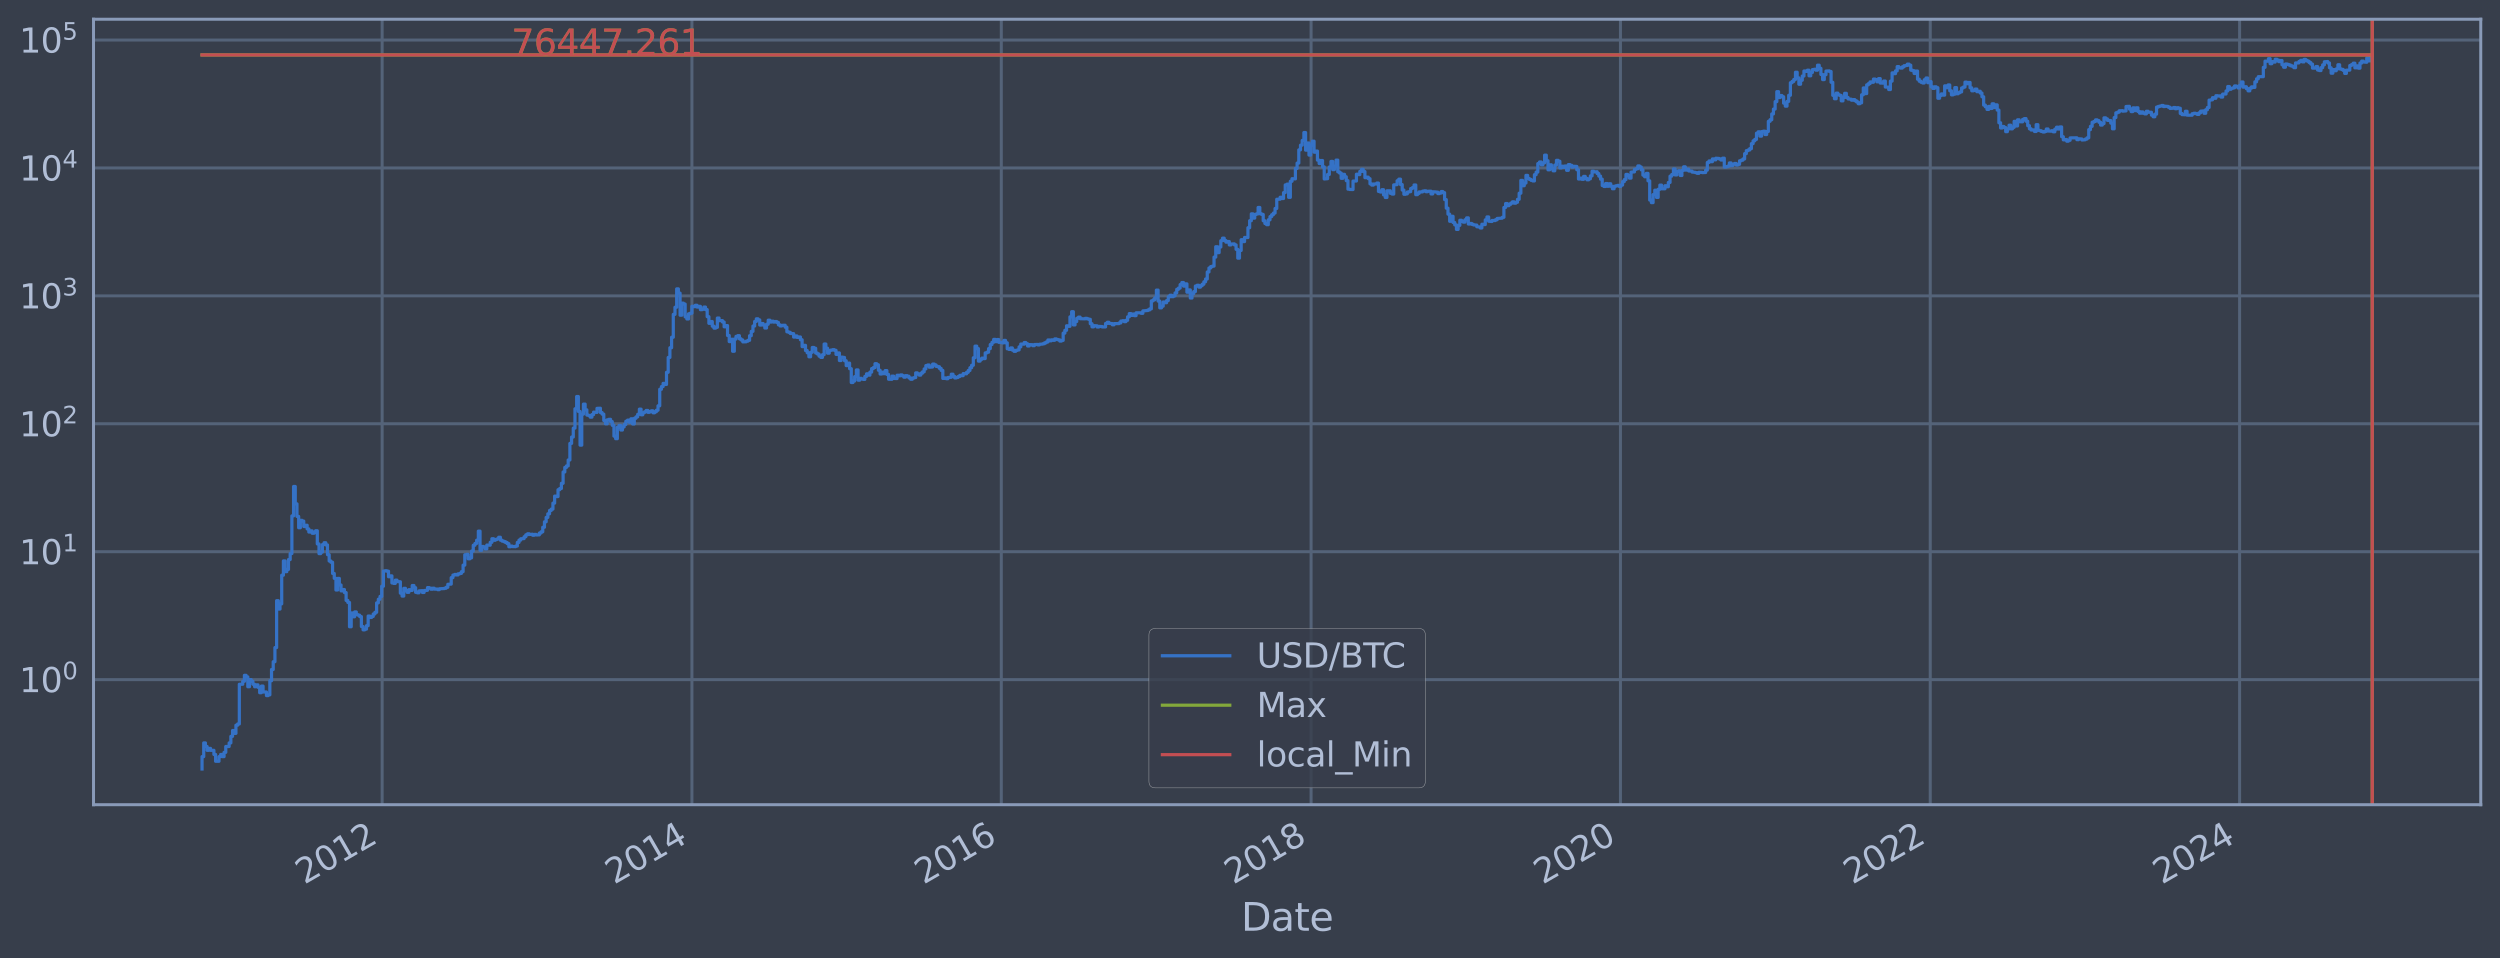<?xml version="1.0" encoding="utf-8" standalone="no"?>
<!DOCTYPE svg PUBLIC "-//W3C//DTD SVG 1.1//EN"
  "http://www.w3.org/Graphics/SVG/1.1/DTD/svg11.dtd">
<svg xmlns:xlink="http://www.w3.org/1999/xlink" width="934.976pt" height="358.291pt" viewBox="0 0 934.976 358.291" xmlns="http://www.w3.org/2000/svg" version="1.1">
 <defs>
  <style type="text/css">*{stroke-linejoin: round; stroke-linecap: butt}</style>
 </defs>
 <g id="figure_1">
  <g id="patch_1">
   <path d="M 0 358.291 
L 934.976 358.291 
L 934.976 0 
L 0 0 
z
" style="fill: #373e4b"/>
  </g>
  <g id="axes_1">
   <g id="patch_2">
    <path d="M 34.976 300.96 
L 927.776 300.96 
L 927.776 7.2 
L 34.976 7.2 
z
" style="fill: #373e4b"/>
   </g>
   <g id="matplotlib.axis_1">
    <g id="xtick_1">
     <g id="line2d_1">
      <path d="M 142.917 300.96 
L 142.917 7.2 
" clip-path="url(#p19791bc3cb)" style="fill: none; stroke: #546379; stroke-width: 1.12; stroke-linecap: square"/>
     </g>
     <g id="line2d_2"/>
     <g id="text_1">
      <!-- 2012 -->
      <g style="fill: #b1bed6" transform="translate(113.836 330.885) rotate(-30) scale(0.126 -0.126)">
       <defs>
        <path id="DejaVuSans-32" d="M 1228 531 
L 3431 531 
L 3431 0 
L 469 0 
L 469 531 
Q 828 903 1448 1529 
Q 2069 2156 2228 2338 
Q 2531 2678 2651 2914 
Q 2772 3150 2772 3378 
Q 2772 3750 2511 3984 
Q 2250 4219 1831 4219 
Q 1534 4219 1204 4116 
Q 875 4013 500 3803 
L 500 4441 
Q 881 4594 1212 4672 
Q 1544 4750 1819 4750 
Q 2544 4750 2975 4387 
Q 3406 4025 3406 3419 
Q 3406 3131 3298 2873 
Q 3191 2616 2906 2266 
Q 2828 2175 2409 1742 
Q 1991 1309 1228 531 
z
" transform="scale(0.016)"/>
        <path id="DejaVuSans-30" d="M 2034 4250 
Q 1547 4250 1301 3770 
Q 1056 3291 1056 2328 
Q 1056 1369 1301 889 
Q 1547 409 2034 409 
Q 2525 409 2770 889 
Q 3016 1369 3016 2328 
Q 3016 3291 2770 3770 
Q 2525 4250 2034 4250 
z
M 2034 4750 
Q 2819 4750 3233 4129 
Q 3647 3509 3647 2328 
Q 3647 1150 3233 529 
Q 2819 -91 2034 -91 
Q 1250 -91 836 529 
Q 422 1150 422 2328 
Q 422 3509 836 4129 
Q 1250 4750 2034 4750 
z
" transform="scale(0.016)"/>
        <path id="DejaVuSans-31" d="M 794 531 
L 1825 531 
L 1825 4091 
L 703 3866 
L 703 4441 
L 1819 4666 
L 2450 4666 
L 2450 531 
L 3481 531 
L 3481 0 
L 794 0 
L 794 531 
z
" transform="scale(0.016)"/>
       </defs>
       <use xlink:href="#DejaVuSans-32"/>
       <use xlink:href="#DejaVuSans-30" x="63.623"/>
       <use xlink:href="#DejaVuSans-31" x="127.246"/>
       <use xlink:href="#DejaVuSans-32" x="190.869"/>
      </g>
     </g>
    </g>
    <g id="xtick_2">
     <g id="line2d_3">
      <path d="M 258.775 300.96 
L 258.775 7.2 
" clip-path="url(#p19791bc3cb)" style="fill: none; stroke: #546379; stroke-width: 1.12; stroke-linecap: square"/>
     </g>
     <g id="line2d_4"/>
     <g id="text_2">
      <!-- 2014 -->
      <g style="fill: #b1bed6" transform="translate(229.694 330.885) rotate(-30) scale(0.126 -0.126)">
       <defs>
        <path id="DejaVuSans-34" d="M 2419 4116 
L 825 1625 
L 2419 1625 
L 2419 4116 
z
M 2253 4666 
L 3047 4666 
L 3047 1625 
L 3713 1625 
L 3713 1100 
L 3047 1100 
L 3047 0 
L 2419 0 
L 2419 1100 
L 313 1100 
L 313 1709 
L 2253 4666 
z
" transform="scale(0.016)"/>
       </defs>
       <use xlink:href="#DejaVuSans-32"/>
       <use xlink:href="#DejaVuSans-30" x="63.623"/>
       <use xlink:href="#DejaVuSans-31" x="127.246"/>
       <use xlink:href="#DejaVuSans-34" x="190.869"/>
      </g>
     </g>
    </g>
    <g id="xtick_3">
     <g id="line2d_5">
      <path d="M 374.475 300.96 
L 374.475 7.2 
" clip-path="url(#p19791bc3cb)" style="fill: none; stroke: #546379; stroke-width: 1.12; stroke-linecap: square"/>
     </g>
     <g id="line2d_6"/>
     <g id="text_3">
      <!-- 2016 -->
      <g style="fill: #b1bed6" transform="translate(345.394 330.885) rotate(-30) scale(0.126 -0.126)">
       <defs>
        <path id="DejaVuSans-36" d="M 2113 2584 
Q 1688 2584 1439 2293 
Q 1191 2003 1191 1497 
Q 1191 994 1439 701 
Q 1688 409 2113 409 
Q 2538 409 2786 701 
Q 3034 994 3034 1497 
Q 3034 2003 2786 2293 
Q 2538 2584 2113 2584 
z
M 3366 4563 
L 3366 3988 
Q 3128 4100 2886 4159 
Q 2644 4219 2406 4219 
Q 1781 4219 1451 3797 
Q 1122 3375 1075 2522 
Q 1259 2794 1537 2939 
Q 1816 3084 2150 3084 
Q 2853 3084 3261 2657 
Q 3669 2231 3669 1497 
Q 3669 778 3244 343 
Q 2819 -91 2113 -91 
Q 1303 -91 875 529 
Q 447 1150 447 2328 
Q 447 3434 972 4092 
Q 1497 4750 2381 4750 
Q 2619 4750 2861 4703 
Q 3103 4656 3366 4563 
z
" transform="scale(0.016)"/>
       </defs>
       <use xlink:href="#DejaVuSans-32"/>
       <use xlink:href="#DejaVuSans-30" x="63.623"/>
       <use xlink:href="#DejaVuSans-31" x="127.246"/>
       <use xlink:href="#DejaVuSans-36" x="190.869"/>
      </g>
     </g>
    </g>
    <g id="xtick_4">
     <g id="line2d_7">
      <path d="M 490.333 300.96 
L 490.333 7.2 
" clip-path="url(#p19791bc3cb)" style="fill: none; stroke: #546379; stroke-width: 1.12; stroke-linecap: square"/>
     </g>
     <g id="line2d_8"/>
     <g id="text_4">
      <!-- 2018 -->
      <g style="fill: #b1bed6" transform="translate(461.252 330.885) rotate(-30) scale(0.126 -0.126)">
       <defs>
        <path id="DejaVuSans-38" d="M 2034 2216 
Q 1584 2216 1326 1975 
Q 1069 1734 1069 1313 
Q 1069 891 1326 650 
Q 1584 409 2034 409 
Q 2484 409 2743 651 
Q 3003 894 3003 1313 
Q 3003 1734 2745 1975 
Q 2488 2216 2034 2216 
z
M 1403 2484 
Q 997 2584 770 2862 
Q 544 3141 544 3541 
Q 544 4100 942 4425 
Q 1341 4750 2034 4750 
Q 2731 4750 3128 4425 
Q 3525 4100 3525 3541 
Q 3525 3141 3298 2862 
Q 3072 2584 2669 2484 
Q 3125 2378 3379 2068 
Q 3634 1759 3634 1313 
Q 3634 634 3220 271 
Q 2806 -91 2034 -91 
Q 1263 -91 848 271 
Q 434 634 434 1313 
Q 434 1759 690 2068 
Q 947 2378 1403 2484 
z
M 1172 3481 
Q 1172 3119 1398 2916 
Q 1625 2713 2034 2713 
Q 2441 2713 2670 2916 
Q 2900 3119 2900 3481 
Q 2900 3844 2670 4047 
Q 2441 4250 2034 4250 
Q 1625 4250 1398 4047 
Q 1172 3844 1172 3481 
z
" transform="scale(0.016)"/>
       </defs>
       <use xlink:href="#DejaVuSans-32"/>
       <use xlink:href="#DejaVuSans-30" x="63.623"/>
       <use xlink:href="#DejaVuSans-31" x="127.246"/>
       <use xlink:href="#DejaVuSans-38" x="190.869"/>
      </g>
     </g>
    </g>
    <g id="xtick_5">
     <g id="line2d_9">
      <path d="M 606.033 300.96 
L 606.033 7.2 
" clip-path="url(#p19791bc3cb)" style="fill: none; stroke: #546379; stroke-width: 1.12; stroke-linecap: square"/>
     </g>
     <g id="line2d_10"/>
     <g id="text_5">
      <!-- 2020 -->
      <g style="fill: #b1bed6" transform="translate(576.952 330.885) rotate(-30) scale(0.126 -0.126)">
       <use xlink:href="#DejaVuSans-32"/>
       <use xlink:href="#DejaVuSans-30" x="63.623"/>
       <use xlink:href="#DejaVuSans-32" x="127.246"/>
       <use xlink:href="#DejaVuSans-30" x="190.869"/>
      </g>
     </g>
    </g>
    <g id="xtick_6">
     <g id="line2d_11">
      <path d="M 721.891 300.96 
L 721.891 7.2 
" clip-path="url(#p19791bc3cb)" style="fill: none; stroke: #546379; stroke-width: 1.12; stroke-linecap: square"/>
     </g>
     <g id="line2d_12"/>
     <g id="text_6">
      <!-- 2022 -->
      <g style="fill: #b1bed6" transform="translate(692.81 330.885) rotate(-30) scale(0.126 -0.126)">
       <use xlink:href="#DejaVuSans-32"/>
       <use xlink:href="#DejaVuSans-30" x="63.623"/>
       <use xlink:href="#DejaVuSans-32" x="127.246"/>
       <use xlink:href="#DejaVuSans-32" x="190.869"/>
      </g>
     </g>
    </g>
    <g id="xtick_7">
     <g id="line2d_13">
      <path d="M 837.591 300.96 
L 837.591 7.2 
" clip-path="url(#p19791bc3cb)" style="fill: none; stroke: #546379; stroke-width: 1.12; stroke-linecap: square"/>
     </g>
     <g id="line2d_14"/>
     <g id="text_7">
      <!-- 2024 -->
      <g style="fill: #b1bed6" transform="translate(808.51 330.885) rotate(-30) scale(0.126 -0.126)">
       <use xlink:href="#DejaVuSans-32"/>
       <use xlink:href="#DejaVuSans-30" x="63.623"/>
       <use xlink:href="#DejaVuSans-32" x="127.246"/>
       <use xlink:href="#DejaVuSans-34" x="190.869"/>
      </g>
     </g>
    </g>
    <g id="text_8">
     <!-- Date -->
     <g style="fill: #b1bed6" transform="translate(464.167 348.096) scale(0.144 -0.144)">
      <defs>
       <path id="DejaVuSans-44" d="M 1259 4147 
L 1259 519 
L 2022 519 
Q 2988 519 3436 956 
Q 3884 1394 3884 2338 
Q 3884 3275 3436 3711 
Q 2988 4147 2022 4147 
L 1259 4147 
z
M 628 4666 
L 1925 4666 
Q 3281 4666 3915 4102 
Q 4550 3538 4550 2338 
Q 4550 1131 3912 565 
Q 3275 0 1925 0 
L 628 0 
L 628 4666 
z
" transform="scale(0.016)"/>
       <path id="DejaVuSans-61" d="M 2194 1759 
Q 1497 1759 1228 1600 
Q 959 1441 959 1056 
Q 959 750 1161 570 
Q 1363 391 1709 391 
Q 2188 391 2477 730 
Q 2766 1069 2766 1631 
L 2766 1759 
L 2194 1759 
z
M 3341 1997 
L 3341 0 
L 2766 0 
L 2766 531 
Q 2569 213 2275 61 
Q 1981 -91 1556 -91 
Q 1019 -91 701 211 
Q 384 513 384 1019 
Q 384 1609 779 1909 
Q 1175 2209 1959 2209 
L 2766 2209 
L 2766 2266 
Q 2766 2663 2505 2880 
Q 2244 3097 1772 3097 
Q 1472 3097 1187 3025 
Q 903 2953 641 2809 
L 641 3341 
Q 956 3463 1253 3523 
Q 1550 3584 1831 3584 
Q 2591 3584 2966 3190 
Q 3341 2797 3341 1997 
z
" transform="scale(0.016)"/>
       <path id="DejaVuSans-74" d="M 1172 4494 
L 1172 3500 
L 2356 3500 
L 2356 3053 
L 1172 3053 
L 1172 1153 
Q 1172 725 1289 603 
Q 1406 481 1766 481 
L 2356 481 
L 2356 0 
L 1766 0 
Q 1100 0 847 248 
Q 594 497 594 1153 
L 594 3053 
L 172 3053 
L 172 3500 
L 594 3500 
L 594 4494 
L 1172 4494 
z
" transform="scale(0.016)"/>
       <path id="DejaVuSans-65" d="M 3597 1894 
L 3597 1613 
L 953 1613 
Q 991 1019 1311 708 
Q 1631 397 2203 397 
Q 2534 397 2845 478 
Q 3156 559 3463 722 
L 3463 178 
Q 3153 47 2828 -22 
Q 2503 -91 2169 -91 
Q 1331 -91 842 396 
Q 353 884 353 1716 
Q 353 2575 817 3079 
Q 1281 3584 2069 3584 
Q 2775 3584 3186 3129 
Q 3597 2675 3597 1894 
z
M 3022 2063 
Q 3016 2534 2758 2815 
Q 2500 3097 2075 3097 
Q 1594 3097 1305 2825 
Q 1016 2553 972 2059 
L 3022 2063 
z
" transform="scale(0.016)"/>
      </defs>
      <use xlink:href="#DejaVuSans-44"/>
      <use xlink:href="#DejaVuSans-61" x="77.002"/>
      <use xlink:href="#DejaVuSans-74" x="138.281"/>
      <use xlink:href="#DejaVuSans-65" x="177.49"/>
     </g>
    </g>
   </g>
   <g id="matplotlib.axis_2">
    <g id="ytick_1">
     <g id="line2d_15">
      <path d="M 34.976 254.169 
L 927.776 254.169 
" clip-path="url(#p19791bc3cb)" style="fill: none; stroke: #546379; stroke-width: 1.12; stroke-linecap: square"/>
     </g>
     <g id="line2d_16"/>
     <g id="text_9">
      <!-- $\mathdefault{10^{0}}$ -->
      <g style="fill: #b1bed6" transform="translate(7.2 258.956) scale(0.126 -0.126)">
       <use xlink:href="#DejaVuSans-31" transform="translate(0 0.766)"/>
       <use xlink:href="#DejaVuSans-30" transform="translate(63.623 0.766)"/>
       <use xlink:href="#DejaVuSans-30" transform="translate(128.203 39.047) scale(0.7)"/>
      </g>
     </g>
    </g>
    <g id="ytick_2">
     <g id="line2d_17">
      <path d="M 34.976 206.33 
L 927.776 206.33 
" clip-path="url(#p19791bc3cb)" style="fill: none; stroke: #546379; stroke-width: 1.12; stroke-linecap: square"/>
     </g>
     <g id="line2d_18"/>
     <g id="text_10">
      <!-- $\mathdefault{10^{1}}$ -->
      <g style="fill: #b1bed6" transform="translate(7.2 211.117) scale(0.126 -0.126)">
       <use xlink:href="#DejaVuSans-31" transform="translate(0 0.684)"/>
       <use xlink:href="#DejaVuSans-30" transform="translate(63.623 0.684)"/>
       <use xlink:href="#DejaVuSans-31" transform="translate(128.203 38.966) scale(0.7)"/>
      </g>
     </g>
    </g>
    <g id="ytick_3">
     <g id="line2d_19">
      <path d="M 34.976 158.491 
L 927.776 158.491 
" clip-path="url(#p19791bc3cb)" style="fill: none; stroke: #546379; stroke-width: 1.12; stroke-linecap: square"/>
     </g>
     <g id="line2d_20"/>
     <g id="text_11">
      <!-- $\mathdefault{10^{2}}$ -->
      <g style="fill: #b1bed6" transform="translate(7.2 163.278) scale(0.126 -0.126)">
       <use xlink:href="#DejaVuSans-31" transform="translate(0 0.766)"/>
       <use xlink:href="#DejaVuSans-30" transform="translate(63.623 0.766)"/>
       <use xlink:href="#DejaVuSans-32" transform="translate(128.203 39.047) scale(0.7)"/>
      </g>
     </g>
    </g>
    <g id="ytick_4">
     <g id="line2d_21">
      <path d="M 34.976 110.651 
L 927.776 110.651 
" clip-path="url(#p19791bc3cb)" style="fill: none; stroke: #546379; stroke-width: 1.12; stroke-linecap: square"/>
     </g>
     <g id="line2d_22"/>
     <g id="text_12">
      <!-- $\mathdefault{10^{3}}$ -->
      <g style="fill: #b1bed6" transform="translate(7.2 115.438) scale(0.126 -0.126)">
       <defs>
        <path id="DejaVuSans-33" d="M 2597 2516 
Q 3050 2419 3304 2112 
Q 3559 1806 3559 1356 
Q 3559 666 3084 287 
Q 2609 -91 1734 -91 
Q 1441 -91 1130 -33 
Q 819 25 488 141 
L 488 750 
Q 750 597 1062 519 
Q 1375 441 1716 441 
Q 2309 441 2620 675 
Q 2931 909 2931 1356 
Q 2931 1769 2642 2001 
Q 2353 2234 1838 2234 
L 1294 2234 
L 1294 2753 
L 1863 2753 
Q 2328 2753 2575 2939 
Q 2822 3125 2822 3475 
Q 2822 3834 2567 4026 
Q 2313 4219 1838 4219 
Q 1578 4219 1281 4162 
Q 984 4106 628 3988 
L 628 4550 
Q 988 4650 1302 4700 
Q 1616 4750 1894 4750 
Q 2613 4750 3031 4423 
Q 3450 4097 3450 3541 
Q 3450 3153 3228 2886 
Q 3006 2619 2597 2516 
z
" transform="scale(0.016)"/>
       </defs>
       <use xlink:href="#DejaVuSans-31" transform="translate(0 0.766)"/>
       <use xlink:href="#DejaVuSans-30" transform="translate(63.623 0.766)"/>
       <use xlink:href="#DejaVuSans-33" transform="translate(128.203 39.047) scale(0.7)"/>
      </g>
     </g>
    </g>
    <g id="ytick_5">
     <g id="line2d_23">
      <path d="M 34.976 62.812 
L 927.776 62.812 
" clip-path="url(#p19791bc3cb)" style="fill: none; stroke: #546379; stroke-width: 1.12; stroke-linecap: square"/>
     </g>
     <g id="line2d_24"/>
     <g id="text_13">
      <!-- $\mathdefault{10^{4}}$ -->
      <g style="fill: #b1bed6" transform="translate(7.2 67.599) scale(0.126 -0.126)">
       <use xlink:href="#DejaVuSans-31" transform="translate(0 0.684)"/>
       <use xlink:href="#DejaVuSans-30" transform="translate(63.623 0.684)"/>
       <use xlink:href="#DejaVuSans-34" transform="translate(128.203 38.966) scale(0.7)"/>
      </g>
     </g>
    </g>
    <g id="ytick_6">
     <g id="line2d_25">
      <path d="M 34.976 14.973 
L 927.776 14.973 
" clip-path="url(#p19791bc3cb)" style="fill: none; stroke: #546379; stroke-width: 1.12; stroke-linecap: square"/>
     </g>
     <g id="line2d_26"/>
     <g id="text_14">
      <!-- $\mathdefault{10^{5}}$ -->
      <g style="fill: #b1bed6" transform="translate(7.2 19.76) scale(0.126 -0.126)">
       <defs>
        <path id="DejaVuSans-35" d="M 691 4666 
L 3169 4666 
L 3169 4134 
L 1269 4134 
L 1269 2991 
Q 1406 3038 1543 3061 
Q 1681 3084 1819 3084 
Q 2600 3084 3056 2656 
Q 3513 2228 3513 1497 
Q 3513 744 3044 326 
Q 2575 -91 1722 -91 
Q 1428 -91 1123 -41 
Q 819 9 494 109 
L 494 744 
Q 775 591 1075 516 
Q 1375 441 1709 441 
Q 2250 441 2565 725 
Q 2881 1009 2881 1497 
Q 2881 1984 2565 2268 
Q 2250 2553 1709 2553 
Q 1456 2553 1204 2497 
Q 953 2441 691 2322 
L 691 4666 
z
" transform="scale(0.016)"/>
       </defs>
       <use xlink:href="#DejaVuSans-31" transform="translate(0 0.684)"/>
       <use xlink:href="#DejaVuSans-30" transform="translate(63.623 0.684)"/>
       <use xlink:href="#DejaVuSans-35" transform="translate(128.203 38.966) scale(0.7)"/>
      </g>
     </g>
    </g>
    <g id="ytick_7">
     <g id="line2d_27"/>
    </g>
    <g id="ytick_8">
     <g id="line2d_28"/>
    </g>
    <g id="ytick_9">
     <g id="line2d_29"/>
    </g>
    <g id="ytick_10">
     <g id="line2d_30"/>
    </g>
    <g id="ytick_11">
     <g id="line2d_31"/>
    </g>
    <g id="ytick_12">
     <g id="line2d_32"/>
    </g>
    <g id="ytick_13">
     <g id="line2d_33"/>
    </g>
    <g id="ytick_14">
     <g id="line2d_34"/>
    </g>
    <g id="ytick_15">
     <g id="line2d_35"/>
    </g>
    <g id="ytick_16">
     <g id="line2d_36"/>
    </g>
    <g id="ytick_17">
     <g id="line2d_37"/>
    </g>
    <g id="ytick_18">
     <g id="line2d_38"/>
    </g>
    <g id="ytick_19">
     <g id="line2d_39"/>
    </g>
    <g id="ytick_20">
     <g id="line2d_40"/>
    </g>
    <g id="ytick_21">
     <g id="line2d_41"/>
    </g>
    <g id="ytick_22">
     <g id="line2d_42"/>
    </g>
    <g id="ytick_23">
     <g id="line2d_43"/>
    </g>
    <g id="ytick_24">
     <g id="line2d_44"/>
    </g>
    <g id="ytick_25">
     <g id="line2d_45"/>
    </g>
    <g id="ytick_26">
     <g id="line2d_46"/>
    </g>
    <g id="ytick_27">
     <g id="line2d_47"/>
    </g>
    <g id="ytick_28">
     <g id="line2d_48"/>
    </g>
    <g id="ytick_29">
     <g id="line2d_49"/>
    </g>
    <g id="ytick_30">
     <g id="line2d_50"/>
    </g>
    <g id="ytick_31">
     <g id="line2d_51"/>
    </g>
    <g id="ytick_32">
     <g id="line2d_52"/>
    </g>
    <g id="ytick_33">
     <g id="line2d_53"/>
    </g>
    <g id="ytick_34">
     <g id="line2d_54"/>
    </g>
    <g id="ytick_35">
     <g id="line2d_55"/>
    </g>
    <g id="ytick_36">
     <g id="line2d_56"/>
    </g>
    <g id="ytick_37">
     <g id="line2d_57"/>
    </g>
    <g id="ytick_38">
     <g id="line2d_58"/>
    </g>
    <g id="ytick_39">
     <g id="line2d_59"/>
    </g>
    <g id="ytick_40">
     <g id="line2d_60"/>
    </g>
    <g id="ytick_41">
     <g id="line2d_61"/>
    </g>
    <g id="ytick_42">
     <g id="line2d_62"/>
    </g>
    <g id="ytick_43">
     <g id="line2d_63"/>
    </g>
    <g id="ytick_44">
     <g id="line2d_64"/>
    </g>
    <g id="ytick_45">
     <g id="line2d_65"/>
    </g>
    <g id="ytick_46">
     <g id="line2d_66"/>
    </g>
    <g id="ytick_47">
     <g id="line2d_67"/>
    </g>
    <g id="ytick_48">
     <g id="line2d_68"/>
    </g>
    <g id="ytick_49">
     <g id="line2d_69"/>
    </g>
    <g id="ytick_50">
     <g id="line2d_70"/>
    </g>
    <g id="ytick_51">
     <g id="line2d_71"/>
    </g>
    <g id="ytick_52">
     <g id="line2d_72"/>
    </g>
    <g id="ytick_53">
     <g id="line2d_73"/>
    </g>
    <g id="ytick_54">
     <g id="line2d_74"/>
    </g>
   </g>
   <g id="line2d_75">
    <path d="M 75.558 287.607 
L 75.558 282.971 
L 76.192 282.971 
L 76.192 277.842 
L 76.826 277.842 
L 76.826 279.183 
L 77.46 279.183 
L 77.46 280.617 
L 78.094 280.617 
L 78.094 279.888 
L 78.728 279.888 
L 78.728 280.617 
L 79.996 280.617 
L 79.996 282.156 
L 80.63 282.156 
L 80.63 284.704 
L 81.898 284.704 
L 81.898 282.971 
L 82.531 282.971 
L 82.531 282.156 
L 83.165 282.156 
L 83.165 282.971 
L 83.799 282.971 
L 83.799 281.372 
L 84.433 281.372 
L 84.433 279.183 
L 85.701 279.183 
L 85.701 277.842 
L 86.335 277.842 
L 86.335 275.395 
L 86.969 275.395 
L 86.969 273.206 
L 87.603 273.206 
L 87.603 274.272 
L 88.237 274.272 
L 88.237 271.226 
L 88.871 271.226 
L 88.871 270.759 
L 89.505 270.759 
L 89.505 255.901 
L 90.773 255.901 
L 90.773 254.802 
L 91.407 254.802 
L 91.407 252.57 
L 92.041 252.57 
L 92.041 253.155 
L 92.675 253.155 
L 92.675 256.825 
L 93.309 256.825 
L 93.309 254.169 
L 93.943 254.169 
L 93.943 254.802 
L 94.577 254.802 
L 94.577 255.901 
L 95.211 255.901 
L 95.211 256.825 
L 95.845 256.825 
L 95.845 256.129 
L 96.479 256.129 
L 96.479 257.062 
L 97.113 257.062 
L 97.113 259.067 
L 97.747 259.067 
L 97.747 256.59 
L 98.381 256.59 
L 98.381 258.805 
L 99.649 258.805 
L 99.649 260.146 
L 100.283 260.146 
L 100.283 259.871 
L 100.917 259.871 
L 100.917 254.589 
L 101.551 254.589 
L 101.551 250.381 
L 102.185 250.381 
L 102.185 247.477 
L 102.819 247.477 
L 102.819 242.189 
L 103.453 242.189 
L 103.453 224.652 
L 104.087 224.652 
L 104.087 227.788 
L 104.72 227.788 
L 104.72 225.84 
L 105.354 225.84 
L 105.354 215.121 
L 105.988 215.121 
L 105.988 209.78 
L 106.622 209.78 
L 106.622 213.8 
L 107.256 213.8 
L 107.256 212.954 
L 107.89 212.954 
L 107.89 209.271 
L 108.524 209.271 
L 108.524 207.027 
L 109.158 207.027 
L 109.158 192.94 
L 109.792 192.94 
L 109.792 181.944 
L 110.426 181.944 
L 110.426 188.437 
L 111.06 188.437 
L 111.06 193.137 
L 111.694 193.137 
L 111.694 197.372 
L 112.328 197.372 
L 112.328 194.608 
L 112.962 194.608 
L 112.962 194.882 
L 113.596 194.882 
L 113.596 196.905 
L 114.23 196.905 
L 114.23 196.435 
L 114.864 196.435 
L 114.864 197.809 
L 115.498 197.809 
L 115.498 198.971 
L 116.132 198.971 
L 116.132 198.553 
L 116.766 198.553 
L 116.766 199.443 
L 117.4 199.443 
L 117.4 199.191 
L 118.034 199.191 
L 118.034 198.496 
L 118.668 198.496 
L 118.668 203.426 
L 119.302 203.426 
L 119.302 207.049 
L 119.936 207.049 
L 119.936 206.476 
L 120.57 206.476 
L 120.57 203.681 
L 121.204 203.681 
L 121.204 202.979 
L 121.838 202.979 
L 121.838 203.791 
L 122.472 203.791 
L 122.472 207.439 
L 123.106 207.439 
L 123.106 209.804 
L 123.74 209.804 
L 123.74 210.276 
L 124.374 210.276 
L 124.374 214.465 
L 125.008 214.465 
L 125.008 216.295 
L 125.642 216.295 
L 125.642 220.648 
L 126.275 220.648 
L 126.275 216.329 
L 126.909 216.329 
L 126.909 218.788 
L 127.543 218.788 
L 127.543 220.982 
L 128.177 220.982 
L 128.177 220.483 
L 128.811 220.483 
L 128.811 221.622 
L 129.445 221.622 
L 129.445 224.552 
L 130.079 224.552 
L 130.079 225.315 
L 130.713 225.315 
L 130.713 234.397 
L 131.347 234.397 
L 131.347 229.238 
L 131.981 229.238 
L 131.981 230.663 
L 132.615 230.663 
L 132.615 228.866 
L 133.249 228.866 
L 133.249 229.874 
L 133.883 229.874 
L 133.883 230.068 
L 134.517 230.068 
L 134.517 230.596 
L 135.151 230.596 
L 135.151 234.317 
L 135.785 234.317 
L 135.785 235.552 
L 136.419 235.552 
L 136.419 235.299 
L 137.053 235.299 
L 137.053 234 
L 137.687 234 
L 137.687 230.396 
L 138.321 230.396 
L 138.321 230.933 
L 138.955 230.933 
L 138.955 230.529 
L 139.589 230.529 
L 139.589 229.617 
L 140.223 229.617 
L 140.223 228.989 
L 140.857 228.989 
L 140.857 225.471 
L 141.491 225.471 
L 141.491 224.107 
L 142.125 224.107 
L 142.125 223.059 
L 142.759 223.059 
L 142.759 219.248 
L 143.393 219.248 
L 143.393 213.563 
L 144.027 213.563 
L 144.027 213.446 
L 144.661 213.446 
L 144.661 213.622 
L 145.295 213.622 
L 145.295 215.7 
L 145.929 215.7 
L 145.929 215.376 
L 146.563 215.376 
L 146.563 218.009 
L 147.197 218.009 
L 147.197 218.192 
L 147.831 218.192 
L 147.831 216.978 
L 148.464 216.978 
L 148.464 217.504 
L 149.732 217.576 
L 149.732 221.84 
L 150.366 221.84 
L 150.366 222.92 
L 151 222.92 
L 151 220.036 
L 151.634 220.036 
L 151.634 220.814 
L 152.268 220.814 
L 152.268 221.536 
L 152.902 221.536 
L 152.902 220.524 
L 153.536 220.524 
L 153.536 220.814 
L 154.17 220.814 
L 154.17 218.979 
L 154.804 218.979 
L 154.804 219.796 
L 155.438 219.796 
L 155.438 221.536 
L 156.072 221.536 
L 156.072 221.709 
L 156.706 221.709 
L 156.706 220.982 
L 157.974 220.898 
L 157.974 221.579 
L 158.608 221.579 
L 158.608 220.856 
L 159.876 220.772 
L 159.876 219.757 
L 160.51 219.757 
L 160.51 219.956 
L 161.144 219.956 
L 161.144 220.36 
L 161.778 220.36 
L 161.778 219.996 
L 162.412 219.996 
L 162.412 220.319 
L 163.68 220.319 
L 163.68 220.524 
L 164.314 220.524 
L 164.314 220.198 
L 166.216 220.117 
L 166.216 219.996 
L 166.85 219.996 
L 166.85 219.638 
L 167.484 219.638 
L 167.484 218.525 
L 168.752 218.451 
L 168.752 216.028 
L 169.386 216.028 
L 169.386 215.089 
L 170.019 215.089 
L 170.019 214.837 
L 170.653 214.837 
L 170.653 215.026 
L 171.287 215.026 
L 171.287 214.619 
L 171.921 214.619 
L 171.921 214.465 
L 172.555 214.465 
L 172.555 213.8 
L 173.189 213.8 
L 173.189 211.359 
L 173.823 211.359 
L 173.823 207.461 
L 174.457 207.461 
L 174.457 207.33 
L 175.091 207.33 
L 175.091 208.986 
L 175.725 208.986 
L 175.725 208.635 
L 176.359 208.635 
L 176.359 206.082 
L 176.993 206.082 
L 176.993 203.92 
L 177.627 203.92 
L 177.627 203.246 
L 178.261 203.246 
L 178.261 202.029 
L 178.895 202.029 
L 178.895 198.639 
L 179.529 198.639 
L 179.529 205.797 
L 180.163 205.797 
L 180.163 204.369 
L 180.797 204.369 
L 180.797 204.52 
L 181.431 204.52 
L 181.431 205.277 
L 182.065 205.277 
L 182.065 203.846 
L 183.333 203.901 
L 183.333 202.821 
L 183.967 202.821 
L 183.967 201.479 
L 184.601 201.479 
L 184.601 202.063 
L 185.235 202.063 
L 185.235 201.76 
L 185.869 201.76 
L 185.869 201.561 
L 186.503 201.561 
L 186.503 200.927 
L 187.137 200.927 
L 187.137 202.029 
L 187.771 202.029 
L 187.771 202.369 
L 188.405 202.369 
L 188.405 202.577 
L 189.039 202.577 
L 189.039 202.891 
L 189.673 202.891 
L 189.673 203.318 
L 190.307 203.318 
L 190.307 204.482 
L 190.941 204.482 
L 190.941 204.237 
L 191.574 204.237 
L 191.574 204.406 
L 192.842 204.444 
L 192.842 204.218 
L 193.476 204.218 
L 193.476 202.856 
L 194.11 202.856 
L 194.11 201.995 
L 194.744 201.995 
L 194.744 201.495 
L 196.012 201.429 
L 196.012 200.736 
L 196.646 200.736 
L 196.646 200.018 
L 197.28 200.018 
L 197.28 199.638 
L 197.914 199.638 
L 197.914 199.896 
L 199.182 199.789 
L 199.182 200.172 
L 199.816 200.172 
L 199.816 199.865 
L 200.45 199.865 
L 200.45 200.064 
L 201.718 200.033 
L 201.718 199.354 
L 202.352 199.354 
L 202.352 198.884 
L 202.986 198.884 
L 202.986 197.184 
L 203.62 197.184 
L 203.62 195.147 
L 204.254 195.147 
L 204.254 193.504 
L 204.888 193.504 
L 204.888 192.159 
L 205.522 192.159 
L 205.522 190.915 
L 206.156 190.915 
L 206.156 190.397 
L 206.79 190.397 
L 206.79 188.167 
L 207.424 188.167 
L 207.424 185.54 
L 208.058 185.54 
L 208.058 185.709 
L 208.692 185.709 
L 208.692 183.148 
L 209.326 183.148 
L 209.326 182.69 
L 209.96 182.69 
L 209.96 180.752 
L 210.594 180.752 
L 210.594 176.514 
L 211.228 176.514 
L 211.228 174.805 
L 211.862 174.805 
L 211.862 174.239 
L 212.496 174.239 
L 212.496 172.029 
L 213.13 172.029 
L 213.13 165.827 
L 213.763 165.827 
L 213.763 163.443 
L 214.397 163.443 
L 214.397 160.11 
L 215.031 160.11 
L 215.031 152.88 
L 215.665 152.88 
L 215.665 148.301 
L 216.299 148.301 
L 216.299 153.871 
L 216.933 153.871 
L 216.933 166.473 
L 217.567 166.473 
L 217.567 154.89 
L 218.201 154.89 
L 218.201 151.132 
L 218.835 151.132 
L 218.835 153.281 
L 219.469 153.281 
L 219.469 155.229 
L 220.103 155.229 
L 220.103 155.411 
L 220.737 155.411 
L 220.737 156.008 
L 221.371 156.008 
L 221.371 155.054 
L 222.005 155.054 
L 222.005 154.136 
L 223.273 154.24 
L 223.273 152.724 
L 224.541 152.675 
L 224.541 154.288 
L 225.175 154.288 
L 225.175 154.882 
L 225.809 154.882 
L 225.809 157.26 
L 226.443 157.26 
L 226.443 158.495 
L 227.077 158.495 
L 227.077 157.009 
L 227.711 157.009 
L 227.711 156.824 
L 228.345 156.824 
L 228.345 157.676 
L 228.979 157.676 
L 228.979 159.07 
L 229.613 159.07 
L 229.613 163.116 
L 230.247 163.116 
L 230.247 164.059 
L 230.881 164.059 
L 230.881 159.778 
L 231.515 159.778 
L 231.515 159.113 
L 232.149 159.113 
L 232.149 160.821 
L 232.783 160.821 
L 232.783 159.664 
L 233.417 159.664 
L 233.417 158.762 
L 234.051 158.762 
L 234.051 157.552 
L 234.685 157.552 
L 234.685 157.139 
L 235.318 157.139 
L 235.318 157.917 
L 235.952 157.917 
L 235.952 156.634 
L 236.586 156.634 
L 236.586 158.551 
L 237.22 158.551 
L 237.22 156.429 
L 237.854 156.429 
L 237.854 155.9 
L 238.488 155.9 
L 238.488 154.964 
L 239.122 154.964 
L 239.122 153.025 
L 239.756 153.025 
L 239.756 155.121 
L 240.39 155.121 
L 240.39 154.356 
L 241.024 154.356 
L 241.024 154.013 
L 241.658 154.013 
L 241.658 153.505 
L 242.292 153.505 
L 242.292 154.201 
L 242.926 154.201 
L 242.926 153.913 
L 243.56 153.913 
L 243.56 153.648 
L 244.194 153.648 
L 244.194 154.369 
L 244.828 154.369 
L 244.828 154.001 
L 245.462 154.001 
L 245.462 153.428 
L 246.096 153.428 
L 246.096 151.77 
L 246.73 151.77 
L 246.73 145.584 
L 247.364 145.584 
L 247.364 144.58 
L 247.998 144.58 
L 247.998 143.385 
L 248.632 143.385 
L 248.632 143.78 
L 249.266 143.78 
L 249.266 139.239 
L 249.9 139.239 
L 249.9 133.685 
L 250.534 133.685 
L 250.534 130.055 
L 251.168 130.055 
L 251.168 126.118 
L 251.802 126.118 
L 251.802 117.57 
L 252.436 117.57 
L 252.436 114.913 
L 253.07 114.913 
L 253.07 108.04 
L 253.704 108.04 
L 253.704 109.634 
L 254.338 109.634 
L 254.338 117.887 
L 254.972 117.887 
L 254.972 113.381 
L 255.606 113.381 
L 255.606 113.713 
L 256.24 113.713 
L 256.24 118.503 
L 256.874 118.503 
L 256.874 119.285 
L 257.507 119.285 
L 257.507 117.362 
L 258.141 117.362 
L 258.141 117.133 
L 258.775 117.133 
L 258.775 114.554 
L 259.409 114.554 
L 259.409 114.691 
L 260.043 114.691 
L 260.043 114.174 
L 260.677 114.174 
L 260.677 114.847 
L 261.311 114.847 
L 261.311 114.577 
L 261.945 114.577 
L 261.945 115.813 
L 262.579 115.813 
L 262.579 115.665 
L 263.213 115.665 
L 263.213 114.849 
L 263.847 114.849 
L 263.847 115.787 
L 264.481 115.787 
L 264.481 118.44 
L 265.115 118.44 
L 265.115 120.921 
L 265.749 120.921 
L 265.749 120.252 
L 266.383 120.252 
L 266.383 121.987 
L 267.017 121.987 
L 267.017 122.716 
L 267.651 122.716 
L 267.651 122.422 
L 268.285 122.422 
L 268.285 118.95 
L 268.919 118.95 
L 268.919 119.927 
L 270.187 119.891 
L 270.187 120.426 
L 270.821 120.426 
L 270.821 122.225 
L 271.455 122.225 
L 271.455 121.762 
L 272.089 121.762 
L 272.089 125.472 
L 272.723 125.472 
L 272.723 127.75 
L 273.357 127.75 
L 273.357 126.875 
L 273.991 126.875 
L 273.991 131.364 
L 274.625 131.364 
L 274.625 126.801 
L 275.259 126.801 
L 275.259 125.809 
L 275.893 125.809 
L 275.893 125.535 
L 276.527 125.535 
L 276.527 126.718 
L 277.161 126.718 
L 277.161 127.148 
L 277.795 127.148 
L 277.795 127.862 
L 279.062 127.821 
L 279.062 127.593 
L 279.696 127.593 
L 279.696 127.282 
L 280.33 127.282 
L 280.33 125.552 
L 280.964 125.552 
L 280.964 123.924 
L 281.598 123.924 
L 281.598 121.933 
L 282.232 121.933 
L 282.232 120.227 
L 282.866 120.227 
L 282.866 119.238 
L 283.5 119.238 
L 283.5 119.639 
L 284.134 119.639 
L 284.134 121.559 
L 284.768 121.559 
L 284.768 120.989 
L 285.402 120.989 
L 285.402 121.58 
L 286.036 121.58 
L 286.036 122.67 
L 286.67 122.67 
L 286.67 121.265 
L 287.304 121.265 
L 287.304 119.751 
L 287.938 119.751 
L 287.938 120.438 
L 288.572 120.438 
L 288.572 120.119 
L 289.206 120.119 
L 289.206 120.447 
L 289.84 120.447 
L 289.84 120.251 
L 290.474 120.251 
L 290.474 120.569 
L 291.108 120.569 
L 291.108 121.484 
L 291.742 121.484 
L 291.742 121.896 
L 292.376 121.896 
L 292.376 121.666 
L 293.644 121.65 
L 293.644 122.366 
L 294.278 122.366 
L 294.278 124.083 
L 294.912 124.083 
L 294.912 124.285 
L 295.546 124.285 
L 295.546 124.721 
L 296.814 124.78 
L 296.814 126.059 
L 297.448 126.059 
L 297.448 125.646 
L 298.082 125.646 
L 298.082 126.19 
L 298.716 126.19 
L 298.716 126.034 
L 299.35 126.034 
L 299.35 127.062 
L 299.984 127.062 
L 299.984 129.629 
L 300.617 129.629 
L 300.617 129.166 
L 301.251 129.166 
L 301.251 131.092 
L 301.885 131.092 
L 301.885 131.941 
L 302.519 131.941 
L 302.519 133.431 
L 303.153 133.431 
L 303.153 131.765 
L 303.787 131.765 
L 303.787 129.958 
L 304.421 129.958 
L 304.421 130.244 
L 305.055 130.244 
L 305.055 132.04 
L 305.689 132.04 
L 305.689 132.409 
L 306.323 132.409 
L 306.323 133.201 
L 306.957 133.201 
L 306.957 133.671 
L 307.591 133.671 
L 307.591 132.645 
L 308.225 132.645 
L 308.225 128.665 
L 308.859 128.665 
L 308.859 130.221 
L 309.493 130.221 
L 309.493 132.082 
L 310.127 132.082 
L 310.127 131.053 
L 310.761 131.053 
L 310.761 130.92 
L 311.395 130.92 
L 311.395 130.775 
L 312.029 130.775 
L 312.029 131.027 
L 312.663 131.027 
L 312.663 132.535 
L 313.297 132.535 
L 313.297 132.005 
L 313.931 132.005 
L 313.931 134.833 
L 314.565 134.833 
L 314.565 133.561 
L 315.199 133.561 
L 315.199 133.689 
L 315.833 133.689 
L 315.833 134.917 
L 316.467 134.917 
L 316.467 136.725 
L 317.101 136.725 
L 317.101 135.805 
L 317.735 135.805 
L 317.735 137.879 
L 318.369 137.879 
L 318.369 143.055 
L 319.003 143.055 
L 319.003 142.49 
L 319.637 142.49 
L 319.637 140.853 
L 320.271 140.853 
L 320.271 138.359 
L 320.905 138.359 
L 320.905 142.18 
L 321.539 142.18 
L 321.539 141.485 
L 322.173 141.485 
L 322.173 141.741 
L 322.806 141.741 
L 322.806 141.89 
L 323.44 141.89 
L 323.44 140.783 
L 324.074 140.783 
L 324.074 139.807 
L 324.708 139.807 
L 324.708 140.307 
L 325.342 140.307 
L 325.342 139.165 
L 325.976 139.165 
L 325.976 137.85 
L 326.61 137.85 
L 326.61 137.473 
L 327.244 137.473 
L 327.244 136.022 
L 327.878 136.022 
L 327.878 136.421 
L 328.512 136.421 
L 328.512 138.471 
L 329.146 138.471 
L 329.146 139.873 
L 329.78 139.873 
L 329.78 139.209 
L 330.414 139.209 
L 330.414 139.747 
L 331.048 139.747 
L 331.048 138.597 
L 331.682 138.597 
L 331.682 140.043 
L 332.316 140.043 
L 332.316 141.827 
L 333.584 141.862 
L 333.584 140.664 
L 334.218 140.664 
L 334.218 141.524 
L 335.486 141.585 
L 335.486 140.347 
L 336.12 140.347 
L 336.12 140.549 
L 336.754 140.549 
L 336.754 140.219 
L 337.388 140.219 
L 337.388 140.53 
L 338.022 140.53 
L 338.022 141.06 
L 338.656 141.06 
L 338.656 140.496 
L 339.29 140.496 
L 339.29 140.712 
L 339.924 140.712 
L 339.924 141.336 
L 340.558 141.336 
L 340.558 141.839 
L 341.192 141.839 
L 341.192 141.398 
L 341.826 141.398 
L 341.826 141.222 
L 342.46 141.222 
L 342.46 139.455 
L 343.094 139.455 
L 343.094 139.894 
L 343.728 139.894 
L 343.728 140.284 
L 344.361 140.284 
L 344.361 139.573 
L 344.995 139.573 
L 344.995 139.068 
L 345.629 139.068 
L 345.629 137.968 
L 346.263 137.968 
L 346.263 136.737 
L 346.897 136.737 
L 346.897 136.519 
L 347.531 136.519 
L 347.531 137.342 
L 348.799 137.25 
L 348.799 136.169 
L 349.433 136.169 
L 349.433 136.481 
L 350.067 136.481 
L 350.067 137.016 
L 350.701 137.016 
L 350.701 137.149 
L 351.335 137.149 
L 351.335 137.779 
L 351.969 137.779 
L 351.969 138.525 
L 352.603 138.525 
L 352.603 141.527 
L 353.237 141.527 
L 353.237 141.354 
L 353.871 141.354 
L 353.871 141.632 
L 354.505 141.632 
L 354.505 141.163 
L 355.773 141.12 
L 355.773 139.94 
L 356.407 139.94 
L 356.407 140.763 
L 357.041 140.763 
L 357.041 141.337 
L 357.675 141.337 
L 357.675 141.171 
L 358.309 141.171 
L 358.309 140.828 
L 358.943 140.828 
L 358.943 140.376 
L 359.577 140.376 
L 359.577 140.496 
L 360.211 140.496 
L 360.211 139.721 
L 361.479 139.812 
L 361.479 139.249 
L 362.113 139.249 
L 362.113 138.556 
L 362.747 138.556 
L 362.747 137.522 
L 363.381 137.522 
L 363.381 136.608 
L 364.015 136.608 
L 364.015 133.801 
L 364.649 133.801 
L 364.649 129.456 
L 365.283 129.456 
L 365.283 130.374 
L 365.917 130.374 
L 365.917 135.053 
L 366.55 135.053 
L 366.55 134.392 
L 367.184 134.392 
L 367.184 133.945 
L 367.818 133.945 
L 367.818 134.1 
L 368.452 134.1 
L 368.452 131.993 
L 369.086 131.993 
L 369.086 131.729 
L 369.72 131.729 
L 369.72 130.378 
L 370.354 130.378 
L 370.354 128.849 
L 370.988 128.849 
L 370.988 128.023 
L 371.622 128.023 
L 371.622 126.94 
L 372.256 126.94 
L 372.256 127.786 
L 372.89 127.786 
L 372.89 126.989 
L 373.524 126.989 
L 373.524 128.03 
L 374.792 128.053 
L 374.792 128.222 
L 375.426 128.222 
L 375.426 127.314 
L 376.06 127.314 
L 376.06 128.208 
L 376.694 128.208 
L 376.694 130.456 
L 377.328 130.456 
L 377.328 130.672 
L 377.962 130.672 
L 377.962 130.126 
L 378.596 130.126 
L 378.596 130.941 
L 379.23 130.941 
L 379.23 131.395 
L 379.864 131.395 
L 379.864 131.029 
L 380.498 131.029 
L 380.498 130.863 
L 381.132 130.863 
L 381.132 129.73 
L 381.766 129.73 
L 381.766 128.676 
L 383.034 128.712 
L 383.034 128.109 
L 383.668 128.109 
L 383.668 128.552 
L 384.302 128.552 
L 384.302 129.395 
L 384.936 129.395 
L 384.936 128.874 
L 386.204 128.924 
L 386.204 129.279 
L 386.838 129.279 
L 386.838 128.854 
L 388.105 128.826 
L 388.105 128.987 
L 388.739 128.987 
L 388.739 128.749 
L 390.007 128.677 
L 390.007 128.545 
L 390.641 128.545 
L 390.641 128.213 
L 391.275 128.213 
L 391.275 127.9 
L 391.909 127.9 
L 391.909 127.153 
L 392.543 127.153 
L 392.543 127.46 
L 393.177 127.46 
L 393.177 127.103 
L 393.811 127.103 
L 393.811 127.27 
L 394.445 127.27 
L 394.445 126.755 
L 395.079 126.755 
L 395.079 126.974 
L 395.713 126.974 
L 395.713 127.1 
L 396.347 127.1 
L 396.347 127.557 
L 396.981 127.557 
L 396.981 127.301 
L 397.615 127.301 
L 397.615 124.588 
L 398.249 124.588 
L 398.249 123.531 
L 398.883 123.531 
L 398.883 121.836 
L 399.517 121.836 
L 399.517 122.042 
L 400.151 122.042 
L 400.151 118.506 
L 400.785 118.506 
L 400.785 116.574 
L 401.419 116.574 
L 401.419 121.515 
L 402.053 121.515 
L 402.053 120.244 
L 402.687 120.244 
L 402.687 119.035 
L 403.321 119.035 
L 403.321 118.604 
L 403.955 118.604 
L 403.955 119.19 
L 405.857 119.243 
L 405.857 119.049 
L 406.491 119.049 
L 406.491 119.238 
L 407.125 119.238 
L 407.125 119.425 
L 407.759 119.425 
L 407.759 121.073 
L 408.393 121.073 
L 408.393 122.231 
L 409.027 122.231 
L 409.027 121.791 
L 410.294 121.849 
L 410.294 122.297 
L 410.928 122.297 
L 410.928 122.068 
L 412.196 122.122 
L 412.196 122.275 
L 413.464 122.257 
L 413.464 120.984 
L 414.098 120.984 
L 414.098 120.528 
L 414.732 120.528 
L 414.732 120.955 
L 416 121.013 
L 416 121.47 
L 416.634 121.47 
L 416.634 121.031 
L 418.536 121.017 
L 418.536 120.77 
L 419.17 120.77 
L 419.17 120.081 
L 419.804 120.081 
L 419.804 119.957 
L 420.438 119.957 
L 420.438 120.287 
L 421.072 120.287 
L 421.072 119.796 
L 421.706 119.796 
L 421.706 118.484 
L 422.34 118.484 
L 422.34 117.287 
L 422.974 117.287 
L 422.974 117.959 
L 423.608 117.959 
L 423.608 117.433 
L 424.242 117.433 
L 424.242 118.05 
L 424.876 118.05 
L 424.876 116.996 
L 426.778 116.99 
L 426.778 117.189 
L 427.412 117.189 
L 427.412 116.272 
L 428.68 116.177 
L 428.68 116.13 
L 429.314 116.13 
L 429.314 115.923 
L 429.948 115.923 
L 429.948 115.522 
L 430.582 115.522 
L 430.582 112.521 
L 431.216 112.521 
L 431.216 112.151 
L 431.849 112.151 
L 431.849 111.395 
L 432.483 111.395 
L 432.483 108.499 
L 433.117 108.499 
L 433.117 112.6 
L 433.751 112.6 
L 433.751 115.145 
L 434.385 115.145 
L 434.385 114.509 
L 435.019 114.509 
L 435.019 112.941 
L 435.653 112.941 
L 435.653 113.223 
L 436.287 113.223 
L 436.287 112.415 
L 436.921 112.415 
L 436.921 110.999 
L 437.555 110.999 
L 437.555 110.422 
L 438.189 110.422 
L 438.189 110.958 
L 438.823 110.958 
L 438.823 110.626 
L 439.457 110.626 
L 439.457 109.548 
L 440.091 109.548 
L 440.091 108.204 
L 440.725 108.204 
L 440.725 107.741 
L 441.359 107.741 
L 441.359 106.435 
L 441.993 106.435 
L 441.993 105.668 
L 442.627 105.668 
L 442.627 107.001 
L 443.261 107.001 
L 443.261 106.17 
L 443.895 106.17 
L 443.895 109.279 
L 444.529 109.279 
L 444.529 108.427 
L 445.163 108.427 
L 445.163 111.46 
L 445.797 111.46 
L 445.797 109.841 
L 446.431 109.841 
L 446.431 109.053 
L 447.065 109.053 
L 447.065 106.972 
L 447.699 106.972 
L 447.699 106.691 
L 448.333 106.691 
L 448.333 107.383 
L 448.967 107.383 
L 448.967 106.843 
L 449.601 106.843 
L 449.601 106.296 
L 450.235 106.296 
L 450.235 105.393 
L 450.869 105.393 
L 450.869 104.343 
L 451.503 104.343 
L 451.503 101.718 
L 452.137 101.718 
L 452.137 100.233 
L 452.771 100.233 
L 452.771 99.714 
L 453.404 99.714 
L 453.404 99.517 
L 454.038 99.517 
L 454.038 96.159 
L 454.672 96.159 
L 454.672 92.277 
L 455.306 92.277 
L 455.306 94.485 
L 455.94 94.485 
L 455.94 92.377 
L 456.574 92.377 
L 456.574 90.022 
L 457.208 90.022 
L 457.208 89.074 
L 457.842 89.074 
L 457.842 89.969 
L 458.476 89.969 
L 458.476 90.563 
L 459.11 90.563 
L 459.11 90.336 
L 459.744 90.336 
L 459.744 91.597 
L 460.378 91.597 
L 460.378 91.271 
L 461.646 91.203 
L 461.646 91.59 
L 462.28 91.59 
L 462.28 93.248 
L 462.914 93.248 
L 462.914 96.54 
L 463.548 96.54 
L 463.548 93.663 
L 464.182 93.663 
L 464.182 89.646 
L 464.816 89.646 
L 464.816 90.352 
L 465.45 90.352 
L 465.45 88.798 
L 466.718 88.844 
L 466.718 85.172 
L 467.352 85.172 
L 467.352 82.544 
L 467.986 82.544 
L 467.986 79.984 
L 468.62 79.984 
L 468.62 81.568 
L 469.254 81.568 
L 469.254 80.194 
L 469.888 80.194 
L 469.888 79.98 
L 470.522 79.98 
L 470.522 77.597 
L 471.156 77.597 
L 471.156 79.94 
L 471.79 79.94 
L 471.79 80.198 
L 472.424 80.198 
L 472.424 82.561 
L 473.058 82.561 
L 473.058 83.59 
L 473.692 83.59 
L 473.692 84.033 
L 474.326 84.033 
L 474.326 82.206 
L 474.96 82.206 
L 474.96 81.013 
L 475.593 81.013 
L 475.593 80.306 
L 476.227 80.306 
L 476.227 79.684 
L 476.861 79.684 
L 476.861 77.966 
L 477.495 77.966 
L 477.495 74.521 
L 478.763 74.501 
L 478.763 73.772 
L 479.397 73.772 
L 479.397 74.238 
L 480.031 74.238 
L 480.031 72.032 
L 480.665 72.032 
L 480.665 69.164 
L 481.299 69.164 
L 481.299 68.877 
L 481.933 68.877 
L 481.933 73.809 
L 482.567 73.809 
L 482.567 67.792 
L 483.201 67.792 
L 483.201 66.827 
L 484.469 66.903 
L 484.469 62.981 
L 485.103 62.981 
L 485.103 60.997 
L 485.737 60.997 
L 485.737 56.054 
L 486.371 56.054 
L 486.371 54.293 
L 487.005 54.293 
L 487.005 52.524 
L 487.639 52.524 
L 487.639 49.573 
L 488.273 49.573 
L 488.273 56.156 
L 488.907 56.156 
L 488.907 53.47 
L 489.541 53.47 
L 489.541 57.99 
L 490.175 57.99 
L 490.175 54.334 
L 490.809 54.334 
L 490.809 52.798 
L 491.443 52.798 
L 491.443 56.91 
L 492.077 56.91 
L 492.077 56.494 
L 492.711 56.494 
L 492.711 59.897 
L 493.345 59.897 
L 493.345 61.153 
L 493.979 61.153 
L 493.979 60.033 
L 494.613 60.033 
L 494.613 62.393 
L 495.247 62.393 
L 495.247 66.93 
L 496.515 66.821 
L 496.515 65.243 
L 497.148 65.243 
L 497.148 62.444 
L 497.782 62.444 
L 497.782 60.372 
L 498.416 60.372 
L 498.416 63.445 
L 499.05 63.445 
L 499.05 62.133 
L 499.684 62.133 
L 499.684 59.878 
L 500.318 59.878 
L 500.318 64.265 
L 500.952 64.265 
L 500.952 64.703 
L 501.586 64.703 
L 501.586 66.689 
L 502.22 66.689 
L 502.22 65.21 
L 502.854 65.21 
L 502.854 66.106 
L 503.488 66.106 
L 503.488 67.577 
L 504.122 67.577 
L 504.122 70.741 
L 504.756 70.741 
L 504.756 70.866 
L 506.024 70.872 
L 506.024 67.722 
L 507.292 67.691 
L 507.292 65.162 
L 507.926 65.162 
L 507.926 65.303 
L 508.56 65.303 
L 508.56 64.101 
L 509.194 64.101 
L 509.194 63.331 
L 509.828 63.331 
L 509.828 64.166 
L 510.462 64.166 
L 510.462 66.442 
L 511.096 66.442 
L 511.096 66.259 
L 511.73 66.259 
L 511.73 66.829 
L 512.364 66.829 
L 512.364 68.756 
L 512.998 68.756 
L 512.998 69.224 
L 513.632 69.224 
L 513.632 68.818 
L 514.9 68.802 
L 514.9 68.471 
L 515.534 68.471 
L 515.534 71.593 
L 516.168 71.593 
L 516.168 71.798 
L 516.802 71.798 
L 516.802 70.945 
L 517.436 70.945 
L 517.436 72.888 
L 518.07 72.888 
L 518.07 73.851 
L 518.703 73.851 
L 518.703 71.362 
L 519.971 71.355 
L 519.971 72.315 
L 520.605 72.315 
L 520.605 72.581 
L 521.239 72.581 
L 521.239 69.149 
L 522.507 69.049 
L 522.507 67.605 
L 523.141 67.605 
L 523.141 67.008 
L 523.775 67.008 
L 523.775 69.027 
L 524.409 69.027 
L 524.409 71.076 
L 525.043 71.076 
L 525.043 72.651 
L 525.677 72.651 
L 525.677 72.508 
L 526.311 72.508 
L 526.311 71.805 
L 526.945 71.805 
L 526.945 71.679 
L 527.579 71.679 
L 527.579 70.518 
L 528.213 70.518 
L 528.213 70.167 
L 528.847 70.167 
L 528.847 69.183 
L 529.481 69.183 
L 529.481 72.797 
L 530.115 72.797 
L 530.115 72.326 
L 530.749 72.326 
L 530.749 71.771 
L 532.017 71.775 
L 532.017 71.497 
L 532.651 71.497 
L 532.651 71.355 
L 533.285 71.355 
L 533.285 71.694 
L 533.919 71.694 
L 533.919 71.528 
L 535.187 71.505 
L 535.187 72.527 
L 535.821 72.527 
L 535.821 71.731 
L 537.089 71.782 
L 537.089 71.851 
L 537.723 71.851 
L 537.723 72.406 
L 538.357 72.406 
L 538.357 72.21 
L 538.991 72.21 
L 538.991 71.645 
L 539.625 71.645 
L 539.625 72.057 
L 540.259 72.057 
L 540.259 74.642 
L 540.892 74.642 
L 540.892 77.851 
L 541.526 77.851 
L 541.526 80.092 
L 542.16 80.092 
L 542.16 82.76 
L 542.794 82.76 
L 542.794 80.895 
L 543.428 80.895 
L 543.428 83.218 
L 544.062 83.218 
L 544.062 84.105 
L 544.696 84.105 
L 544.696 85.795 
L 545.33 85.795 
L 545.33 84.291 
L 545.964 84.291 
L 545.964 82.376 
L 546.598 82.376 
L 546.598 82.798 
L 547.232 82.798 
L 547.232 83.078 
L 547.866 83.078 
L 547.866 82.209 
L 548.5 82.209 
L 548.5 81.48 
L 549.134 81.48 
L 549.134 83.773 
L 549.768 83.773 
L 549.768 83.568 
L 550.402 83.568 
L 550.402 83.89 
L 551.036 83.89 
L 551.036 84.111 
L 552.304 84.175 
L 552.304 84.802 
L 553.572 84.886 
L 553.572 85.258 
L 554.206 85.258 
L 554.206 83.869 
L 554.84 83.869 
L 554.84 83.991 
L 555.474 83.991 
L 555.474 82.234 
L 556.108 82.234 
L 556.108 81.137 
L 556.742 81.137 
L 556.742 82.734 
L 558.01 82.835 
L 558.01 82.446 
L 559.278 82.476 
L 559.278 82.182 
L 559.912 82.182 
L 559.912 81.699 
L 561.814 81.599 
L 561.814 81.265 
L 562.447 81.265 
L 562.447 77.585 
L 563.081 77.585 
L 563.081 76.126 
L 563.715 76.126 
L 563.715 76.913 
L 564.349 76.913 
L 564.349 76.412 
L 564.983 76.412 
L 564.983 75.966 
L 565.617 75.966 
L 565.617 75.483 
L 566.251 75.483 
L 566.251 75.997 
L 566.885 75.997 
L 566.885 75.652 
L 567.519 75.652 
L 567.519 74.548 
L 568.153 74.548 
L 568.153 72.254 
L 568.787 72.254 
L 568.787 67.467 
L 569.421 67.467 
L 569.421 69.45 
L 570.055 69.45 
L 570.055 68.443 
L 570.689 68.443 
L 570.689 65.6 
L 571.323 65.6 
L 571.323 66.752 
L 571.957 66.752 
L 571.957 67.101 
L 572.591 67.101 
L 572.591 67.453 
L 573.225 67.453 
L 573.225 67.663 
L 573.859 67.663 
L 573.859 65.328 
L 574.493 65.328 
L 574.493 64.361 
L 575.127 64.361 
L 575.127 61.185 
L 575.761 61.185 
L 575.761 60.582 
L 576.395 60.582 
L 576.395 61.643 
L 577.029 61.643 
L 577.029 60.917 
L 577.663 60.917 
L 577.663 58.032 
L 578.297 58.032 
L 578.297 60.11 
L 578.931 60.11 
L 578.931 63.5 
L 579.565 63.5 
L 579.565 61.626 
L 580.199 61.626 
L 580.199 63.073 
L 580.833 63.073 
L 580.833 63.875 
L 581.467 63.875 
L 581.467 61.74 
L 582.101 61.74 
L 582.101 59.97 
L 582.735 59.97 
L 582.735 60.306 
L 583.369 60.306 
L 583.369 62.777 
L 584.003 62.777 
L 584.003 62.163 
L 584.636 62.163 
L 584.636 62.581 
L 585.27 62.581 
L 585.27 62.077 
L 585.904 62.077 
L 585.904 63.708 
L 586.538 63.708 
L 586.538 61.56 
L 587.172 61.56 
L 587.172 61.824 
L 587.806 61.824 
L 587.806 62.484 
L 588.44 62.484 
L 588.44 62.177 
L 589.708 62.247 
L 589.708 63.481 
L 590.342 63.481 
L 590.342 66.951 
L 590.976 66.951 
L 590.976 66.626 
L 591.61 66.626 
L 591.61 67.068 
L 592.244 67.068 
L 592.244 65.975 
L 592.878 65.975 
L 592.878 66.724 
L 593.512 66.724 
L 593.512 67.25 
L 594.146 67.25 
L 594.146 66.878 
L 594.78 66.878 
L 594.78 65.785 
L 595.414 65.785 
L 595.414 64.024 
L 596.048 64.024 
L 596.048 64.317 
L 597.316 64.223 
L 597.316 64.916 
L 597.95 64.916 
L 597.95 65.868 
L 598.584 65.868 
L 598.584 66.996 
L 599.218 66.996 
L 599.218 69.39 
L 599.852 69.39 
L 599.852 69.742 
L 600.486 69.742 
L 600.486 68.63 
L 601.12 68.63 
L 601.12 69.658 
L 601.754 69.658 
L 601.754 68.727 
L 602.388 68.727 
L 602.388 69.669 
L 603.022 69.669 
L 603.022 70.583 
L 603.656 70.583 
L 603.656 69.666 
L 604.29 69.666 
L 604.29 69.491 
L 604.924 69.491 
L 604.924 69.348 
L 605.558 69.348 
L 605.558 69.707 
L 606.191 69.707 
L 606.191 69.204 
L 606.825 69.204 
L 606.825 67.927 
L 607.459 67.927 
L 607.459 67.177 
L 608.093 67.177 
L 608.093 65.232 
L 608.727 65.232 
L 608.727 65.652 
L 609.361 65.652 
L 609.361 66.615 
L 609.995 66.615 
L 609.995 64.365 
L 611.263 64.287 
L 611.263 63.326 
L 611.897 63.326 
L 611.897 63.116 
L 612.531 63.116 
L 612.531 62.06 
L 613.165 62.06 
L 613.165 62.44 
L 613.799 62.44 
L 613.799 63.51 
L 614.433 63.51 
L 614.433 65.502 
L 615.067 65.502 
L 615.067 66.105 
L 615.701 66.105 
L 615.701 64.846 
L 616.335 64.846 
L 616.335 67.626 
L 616.969 67.626 
L 616.969 74.825 
L 617.603 74.825 
L 617.603 75.778 
L 618.237 75.778 
L 618.237 72.778 
L 618.871 72.778 
L 618.871 71.137 
L 619.505 71.137 
L 619.505 73.826 
L 620.139 73.826 
L 620.139 70.797 
L 620.773 70.797 
L 620.773 69.228 
L 621.407 69.228 
L 621.407 70.602 
L 622.675 70.606 
L 622.675 69.467 
L 623.309 69.467 
L 623.309 69.837 
L 623.943 69.837 
L 623.943 68.244 
L 624.577 68.244 
L 624.577 65.876 
L 625.211 65.876 
L 625.211 65.266 
L 625.845 65.266 
L 625.845 63.186 
L 626.479 63.186 
L 626.479 65.434 
L 627.113 65.434 
L 627.113 64.129 
L 627.746 64.129 
L 627.746 63.854 
L 628.38 63.854 
L 628.38 65.632 
L 629.014 65.632 
L 629.014 63.727 
L 629.648 63.727 
L 629.648 62.392 
L 630.282 62.392 
L 630.282 63.609 
L 630.916 63.609 
L 630.916 63.285 
L 631.55 63.285 
L 631.55 63.936 
L 632.818 63.977 
L 632.818 64.354 
L 634.086 64.452 
L 634.086 64.578 
L 634.72 64.578 
L 634.72 64.835 
L 635.354 64.835 
L 635.354 64.418 
L 636.622 64.463 
L 636.622 64.559 
L 637.89 64.511 
L 637.89 63.632 
L 638.524 63.632 
L 638.524 60.752 
L 639.158 60.752 
L 639.158 60.192 
L 639.792 60.192 
L 639.792 60.468 
L 640.426 60.468 
L 640.426 59.43 
L 641.06 59.43 
L 641.06 59.777 
L 641.694 59.777 
L 641.694 59.174 
L 642.962 59.258 
L 642.962 59.437 
L 643.596 59.437 
L 643.596 59.846 
L 644.23 59.846 
L 644.23 59.157 
L 644.864 59.157 
L 644.864 62.483 
L 645.498 62.483 
L 645.498 62.344 
L 646.132 62.344 
L 646.132 62.136 
L 646.766 62.136 
L 646.766 60.938 
L 647.4 60.938 
L 647.4 61.936 
L 648.034 61.936 
L 648.034 61.42 
L 648.668 61.42 
L 648.668 61.135 
L 649.302 61.135 
L 649.302 61.696 
L 649.935 61.696 
L 649.935 61.463 
L 650.569 61.463 
L 650.569 60.132 
L 651.203 60.132 
L 651.203 59.902 
L 651.837 59.902 
L 651.837 59.447 
L 652.471 59.447 
L 652.471 57.45 
L 653.105 57.45 
L 653.105 56.345 
L 653.739 56.345 
L 653.739 56.105 
L 654.373 56.105 
L 654.373 55.592 
L 655.007 55.592 
L 655.007 53.719 
L 655.641 53.719 
L 655.641 52.667 
L 656.275 52.667 
L 656.275 52.126 
L 656.909 52.126 
L 656.909 49.821 
L 657.543 49.821 
L 657.543 49.289 
L 658.177 49.289 
L 658.177 50.911 
L 658.811 50.911 
L 658.811 49.23 
L 659.445 49.23 
L 659.445 49.068 
L 660.079 49.068 
L 660.079 50.316 
L 660.713 50.316 
L 660.713 49.176 
L 661.347 49.176 
L 661.347 45.372 
L 661.981 45.372 
L 661.981 44.775 
L 662.615 44.775 
L 662.615 42.609 
L 663.249 42.609 
L 663.249 40.794 
L 663.883 40.794 
L 663.883 38.006 
L 664.517 38.006 
L 664.517 34.279 
L 665.151 34.279 
L 665.151 36.463 
L 665.785 36.463 
L 665.785 35.726 
L 666.419 35.726 
L 666.419 36.187 
L 667.053 36.187 
L 667.053 38.581 
L 667.687 38.581 
L 667.687 39.699 
L 668.321 39.699 
L 668.321 37.921 
L 668.955 37.921 
L 668.955 35.629 
L 669.589 35.629 
L 669.589 30.942 
L 670.223 30.942 
L 670.223 30.452 
L 670.857 30.452 
L 670.857 29.726 
L 671.49 29.726 
L 671.49 27.019 
L 672.124 27.019 
L 672.124 29.116 
L 672.758 29.116 
L 672.758 31.51 
L 673.392 31.51 
L 673.392 30.029 
L 674.026 30.029 
L 674.026 28.44 
L 674.66 28.44 
L 674.66 26.559 
L 675.294 26.559 
L 675.294 26.698 
L 675.928 26.698 
L 675.928 26.26 
L 676.562 26.26 
L 676.562 28.357 
L 677.196 28.357 
L 677.196 27.1 
L 677.83 27.1 
L 677.83 26.028 
L 678.464 26.028 
L 678.464 25.916 
L 679.098 25.916 
L 679.098 26.254 
L 679.732 26.254 
L 679.732 24.39 
L 680.366 24.39 
L 680.366 25.556 
L 681 25.556 
L 681 27.849 
L 681.634 27.849 
L 681.634 29.762 
L 682.268 29.762 
L 682.268 27.936 
L 682.902 27.936 
L 682.902 26.574 
L 684.17 26.513 
L 684.17 26.743 
L 684.804 26.743 
L 684.804 30.776 
L 685.438 30.776 
L 685.438 35.65 
L 686.072 35.65 
L 686.072 36.931 
L 686.706 36.931 
L 686.706 34.834 
L 687.34 34.834 
L 687.34 35.456 
L 687.974 35.456 
L 687.974 35.694 
L 688.608 35.694 
L 688.608 37.725 
L 689.242 37.725 
L 689.242 36.493 
L 689.876 36.493 
L 689.876 34.899 
L 690.51 34.899 
L 690.51 36.436 
L 691.144 36.436 
L 691.144 36.999 
L 692.412 37.109 
L 692.412 37.474 
L 693.046 37.474 
L 693.046 37.258 
L 693.679 37.258 
L 693.679 37.685 
L 694.313 37.685 
L 694.313 38.124 
L 694.947 38.124 
L 694.947 38.787 
L 695.581 38.787 
L 695.581 38.454 
L 696.215 38.454 
L 696.215 35.452 
L 696.849 35.452 
L 696.849 32.891 
L 697.483 32.891 
L 697.483 35 
L 698.117 35 
L 698.117 31.733 
L 698.751 31.733 
L 698.751 31.282 
L 699.385 31.282 
L 699.385 30.635 
L 700.019 30.635 
L 700.019 30.777 
L 700.653 30.777 
L 700.653 29.573 
L 701.287 29.573 
L 701.287 29.77 
L 701.921 29.77 
L 701.921 30.591 
L 702.555 30.591 
L 702.555 29.396 
L 703.189 29.396 
L 703.189 31.071 
L 704.457 31.08 
L 704.457 30.315 
L 705.091 30.315 
L 705.091 32.555 
L 706.359 32.597 
L 706.359 33.491 
L 706.993 33.491 
L 706.993 30.34 
L 707.627 30.34 
L 707.627 27.264 
L 708.261 27.264 
L 708.261 27.536 
L 708.895 27.536 
L 708.895 26.507 
L 709.529 26.507 
L 709.529 24.914 
L 710.163 24.914 
L 710.163 25.346 
L 710.797 25.346 
L 710.797 25.467 
L 711.431 25.467 
L 711.431 24.995 
L 712.065 24.995 
L 712.065 24.587 
L 712.699 24.587 
L 712.699 24.476 
L 713.333 24.476 
L 713.333 23.975 
L 713.967 23.975 
L 713.967 24.38 
L 714.601 24.38 
L 714.601 26.243 
L 715.234 26.243 
L 715.234 26.442 
L 715.868 26.442 
L 715.868 27.469 
L 716.502 27.469 
L 716.502 26.568 
L 717.136 26.568 
L 717.136 29.633 
L 717.77 29.633 
L 717.77 30.37 
L 718.404 30.37 
L 718.404 30.767 
L 719.038 30.767 
L 719.038 31.028 
L 719.672 31.028 
L 719.672 29.821 
L 720.306 29.821 
L 720.306 29.179 
L 720.94 29.179 
L 720.94 30.922 
L 721.574 30.922 
L 721.574 30.515 
L 722.208 30.515 
L 722.208 32.449 
L 722.842 32.449 
L 722.842 33.071 
L 723.476 33.071 
L 723.476 32.459 
L 724.11 32.459 
L 724.11 32.808 
L 724.744 32.808 
L 724.744 36.742 
L 725.378 36.742 
L 725.378 35.729 
L 726.012 35.729 
L 726.012 35.12 
L 726.646 35.12 
L 726.646 35.578 
L 727.28 35.578 
L 727.28 32.108 
L 727.914 32.108 
L 727.914 32.799 
L 728.548 32.799 
L 728.548 31.778 
L 729.182 31.778 
L 729.182 33.95 
L 729.816 33.95 
L 729.816 35.467 
L 730.45 35.467 
L 730.45 35.238 
L 731.084 35.238 
L 731.084 32.768 
L 731.718 32.768 
L 731.718 35.058 
L 732.352 35.058 
L 732.352 34.674 
L 732.986 34.674 
L 732.986 34.366 
L 733.62 34.366 
L 733.62 32.887 
L 734.254 32.887 
L 734.254 32.553 
L 734.888 32.553 
L 734.888 30.722 
L 735.522 30.722 
L 735.522 31.315 
L 736.156 31.315 
L 736.156 30.832 
L 736.789 30.832 
L 736.789 32.859 
L 737.423 32.859 
L 737.423 33.957 
L 738.057 33.957 
L 738.057 33.809 
L 738.691 33.809 
L 738.691 33.307 
L 739.325 33.307 
L 739.325 34.289 
L 739.959 34.289 
L 739.959 34.13 
L 740.593 34.13 
L 740.593 34.798 
L 741.227 34.798 
L 741.227 36.191 
L 741.861 36.191 
L 741.861 39.303 
L 742.495 39.303 
L 742.495 39.935 
L 743.129 39.935 
L 743.129 40.921 
L 743.763 40.921 
L 743.763 39.795 
L 744.397 39.795 
L 744.397 40.553 
L 745.031 40.553 
L 745.031 38.832 
L 745.665 38.832 
L 745.665 40.209 
L 746.299 40.209 
L 746.299 39.227 
L 746.933 39.227 
L 746.933 41.166 
L 747.567 41.166 
L 747.567 45.917 
L 748.201 45.917 
L 748.201 47.857 
L 748.835 47.857 
L 748.835 47.31 
L 749.469 47.31 
L 749.469 47.694 
L 750.103 47.694 
L 750.103 49.23 
L 750.737 49.23 
L 750.737 48.223 
L 751.371 48.223 
L 751.371 46.829 
L 752.005 46.829 
L 752.005 48.18 
L 752.639 48.18 
L 752.639 47.622 
L 753.273 47.622 
L 753.273 45.369 
L 753.907 45.369 
L 753.907 47.102 
L 754.541 47.102 
L 754.541 44.804 
L 755.175 44.804 
L 755.175 45.524 
L 756.443 45.555 
L 756.443 44.658 
L 757.077 44.658 
L 757.077 44.352 
L 757.711 44.352 
L 757.711 45.333 
L 758.345 45.333 
L 758.345 47.003 
L 758.978 47.003 
L 758.978 48.17 
L 759.612 48.17 
L 759.612 48.627 
L 760.88 48.583 
L 760.88 49.173 
L 761.514 49.173 
L 761.514 46.626 
L 762.148 46.626 
L 762.148 48.731 
L 762.782 48.731 
L 762.782 48.892 
L 763.416 48.892 
L 763.416 49.172 
L 764.05 49.172 
L 764.05 49.362 
L 764.684 49.362 
L 764.684 49.135 
L 765.318 49.135 
L 765.318 48.237 
L 765.952 48.237 
L 765.952 48.999 
L 767.22 49.062 
L 767.22 48.885 
L 767.854 48.885 
L 767.854 49.29 
L 768.488 49.29 
L 768.488 48.306 
L 769.122 48.306 
L 769.122 47.58 
L 769.756 47.58 
L 769.756 48.252 
L 770.39 48.252 
L 770.39 47.476 
L 771.024 47.476 
L 771.024 51.126 
L 771.658 51.126 
L 771.658 52.297 
L 772.292 52.297 
L 772.292 52.178 
L 772.926 52.178 
L 772.926 52.796 
L 773.56 52.796 
L 773.56 52.466 
L 774.194 52.466 
L 774.194 51.58 
L 776.73 51.536 
L 776.73 52.235 
L 777.364 52.235 
L 777.364 51.904 
L 778.632 51.986 
L 778.632 52.358 
L 779.9 52.265 
L 779.9 52.001 
L 780.533 52.001 
L 780.533 51.554 
L 781.167 51.554 
L 781.167 48.48 
L 781.801 48.48 
L 781.801 47.254 
L 782.435 47.254 
L 782.435 45.714 
L 783.069 45.714 
L 783.069 45.426 
L 783.703 45.426 
L 783.703 44.836 
L 784.337 44.836 
L 784.337 45.101 
L 784.971 45.101 
L 784.971 45.722 
L 785.605 45.722 
L 785.605 46.775 
L 786.239 46.775 
L 786.239 46.232 
L 786.873 46.232 
L 786.873 44.075 
L 787.507 44.075 
L 787.507 44.463 
L 788.141 44.463 
L 788.141 45.005 
L 789.409 45.089 
L 789.409 46.047 
L 790.043 46.047 
L 790.043 48.179 
L 790.677 48.179 
L 790.677 43.969 
L 791.311 43.969 
L 791.311 42.195 
L 791.945 42.195 
L 791.945 41.942 
L 792.579 41.942 
L 792.579 41.421 
L 793.847 41.396 
L 793.847 41.568 
L 795.115 41.476 
L 795.115 39.825 
L 796.383 39.767 
L 796.383 40.814 
L 797.017 40.814 
L 797.017 41.726 
L 797.651 41.726 
L 797.651 40.35 
L 798.285 40.35 
L 798.285 41.356 
L 798.919 41.356 
L 798.919 40.311 
L 799.553 40.311 
L 799.553 41.689 
L 800.187 41.689 
L 800.187 42.341 
L 800.821 42.341 
L 800.821 41.872 
L 801.455 41.872 
L 801.455 42.364 
L 802.089 42.364 
L 802.089 42.582 
L 802.722 42.582 
L 802.722 41.611 
L 803.356 41.611 
L 803.356 41.983 
L 804.624 41.989 
L 804.624 43.078 
L 805.258 43.078 
L 805.258 43.67 
L 805.892 43.67 
L 805.892 42.692 
L 806.526 42.692 
L 806.526 40.054 
L 807.16 40.054 
L 807.16 39.803 
L 807.794 39.803 
L 807.794 39.663 
L 808.428 39.663 
L 808.428 39.457 
L 809.062 39.457 
L 809.062 39.839 
L 809.696 39.839 
L 809.696 39.718 
L 810.964 39.821 
L 810.964 40.124 
L 811.598 40.124 
L 811.598 40.564 
L 812.866 40.466 
L 812.866 40.207 
L 813.5 40.207 
L 813.5 40.657 
L 814.134 40.657 
L 814.134 40.29 
L 814.768 40.29 
L 814.768 40.489 
L 815.402 40.489 
L 815.402 42.438 
L 816.036 42.438 
L 816.036 42.862 
L 817.304 42.921 
L 817.304 41.621 
L 817.938 41.621 
L 817.938 43.065 
L 819.84 43.094 
L 819.84 42.536 
L 820.474 42.536 
L 820.474 42.359 
L 821.108 42.359 
L 821.108 42.5 
L 821.742 42.5 
L 821.742 42.791 
L 822.376 42.791 
L 822.376 42.199 
L 823.01 42.199 
L 823.01 41.571 
L 824.277 41.467 
L 824.277 42.363 
L 824.911 42.363 
L 824.911 41.04 
L 825.545 41.04 
L 825.545 40.208 
L 826.179 40.208 
L 826.179 37.446 
L 826.813 37.446 
L 826.813 37.331 
L 827.447 37.331 
L 827.447 36.524 
L 828.081 36.524 
L 828.081 36.756 
L 828.715 36.756 
L 828.715 35.801 
L 829.349 35.801 
L 829.349 35.914 
L 830.617 35.842 
L 830.617 36.31 
L 831.251 36.31 
L 831.251 35.185 
L 832.519 35.148 
L 832.519 34.022 
L 833.153 34.022 
L 833.153 32.364 
L 833.787 32.364 
L 833.787 33.377 
L 834.421 33.377 
L 834.421 33.029 
L 835.055 33.029 
L 835.055 32.867 
L 835.689 32.867 
L 835.689 32.152 
L 836.323 32.152 
L 836.323 32.281 
L 836.957 32.281 
L 836.957 32.873 
L 837.591 32.873 
L 837.591 31.94 
L 838.225 31.94 
L 838.225 30.672 
L 838.859 30.672 
L 838.859 32.583 
L 839.493 32.583 
L 839.493 32.444 
L 840.127 32.444 
L 840.127 33.165 
L 840.761 33.165 
L 840.761 33.974 
L 841.395 33.974 
L 841.395 32.981 
L 842.029 32.981 
L 842.029 32.478 
L 842.663 32.478 
L 842.663 32.676 
L 843.297 32.676 
L 843.297 30.6 
L 843.931 30.6 
L 843.931 29.483 
L 844.565 29.483 
L 844.565 28.685 
L 846.466 28.668 
L 846.466 25.184 
L 847.1 25.184 
L 847.1 22.87 
L 848.368 22.892 
L 848.368 21.946 
L 849.002 21.946 
L 849.002 23.826 
L 849.636 23.826 
L 849.636 23.029 
L 850.27 23.029 
L 850.27 23.223 
L 850.904 23.223 
L 850.904 22.16 
L 851.538 22.16 
L 851.538 22.472 
L 852.172 22.472 
L 852.172 23.029 
L 852.806 23.029 
L 852.806 22.64 
L 853.44 22.64 
L 853.44 24.239 
L 854.074 24.239 
L 854.074 25.147 
L 854.708 25.147 
L 854.708 23.939 
L 855.342 23.939 
L 855.342 24.088 
L 855.976 24.088 
L 855.976 24.299 
L 856.61 24.299 
L 856.61 24.61 
L 857.244 24.61 
L 857.244 24.797 
L 857.878 24.797 
L 857.878 25.309 
L 858.512 25.309 
L 858.512 23.531 
L 859.78 23.522 
L 859.78 23.003 
L 860.414 23.003 
L 860.414 22.57 
L 861.048 22.57 
L 861.048 23.143 
L 861.682 23.143 
L 861.682 22.22 
L 862.316 22.22 
L 862.316 22.593 
L 862.95 22.593 
L 862.95 22.912 
L 863.584 22.912 
L 863.584 23.406 
L 864.218 23.406 
L 864.218 23.977 
L 864.852 23.977 
L 864.852 25.489 
L 866.12 25.477 
L 866.12 24.895 
L 866.754 24.895 
L 866.754 26.195 
L 867.388 26.195 
L 867.388 26.383 
L 868.021 26.383 
L 868.021 25.311 
L 868.655 25.311 
L 868.655 24.255 
L 869.289 24.255 
L 869.289 23.109 
L 870.557 23.012 
L 870.557 23.549 
L 871.191 23.549 
L 871.191 25.353 
L 871.825 25.353 
L 871.825 27.381 
L 872.459 27.381 
L 872.459 26.035 
L 873.093 26.035 
L 873.093 26.462 
L 873.727 26.462 
L 873.727 25.768 
L 874.361 25.768 
L 874.361 24.218 
L 874.995 24.218 
L 874.995 25.771 
L 875.629 25.771 
L 875.629 25.946 
L 876.263 25.946 
L 876.263 26.302 
L 876.897 26.302 
L 876.897 27.448 
L 877.531 27.448 
L 877.531 26.241 
L 878.799 26.221 
L 878.799 24.502 
L 879.433 24.502 
L 879.433 24.155 
L 880.067 24.155 
L 880.067 23.641 
L 880.701 23.641 
L 880.701 25.366 
L 881.335 25.366 
L 881.335 24.633 
L 881.969 24.633 
L 881.969 25.493 
L 882.603 25.493 
L 882.603 23.59 
L 883.237 23.59 
L 883.237 22.856 
L 883.871 22.856 
L 883.871 23.179 
L 885.139 23.287 
L 885.139 21.703 
L 885.773 21.703 
L 885.773 22.759 
L 886.407 22.759 
L 886.407 20.695 
L 887.041 20.695 
L 887.041 20.553 
L 887.194 20.553 
L 887.194 20.553 
" clip-path="url(#p19791bc3cb)" style="fill: none; stroke: #3572c6; stroke-width: 1.2; stroke-linecap: square"/>
   </g>
   <g id="line2d_76">
    <path d="M 75.558 20.553 
L 887.194 20.553 
L 887.194 20.553 
" clip-path="url(#p19791bc3cb)" style="fill: none; stroke: #83a83b; stroke-width: 1.2; stroke-linecap: square"/>
   </g>
   <g id="line2d_77">
    <path d="M 75.558 20.553 
L 887.194 20.553 
L 887.194 20.553 
" clip-path="url(#p19791bc3cb)" style="fill: none; stroke: #c44e52; stroke-width: 1.2; stroke-linecap: square"/>
   </g>
   <g id="line2d_78">
    <path d="M 887.194 300.96 
L 887.194 7.2 
" clip-path="url(#p19791bc3cb)" style="fill: none; stroke: #83a83b; stroke-width: 1.2; stroke-linecap: square"/>
   </g>
   <g id="line2d_79">
    <path d="M 887.194 300.96 
L 887.194 7.2 
" clip-path="url(#p19791bc3cb)" style="fill: none; stroke: #c44e52; stroke-width: 1.2; stroke-linecap: square"/>
   </g>
   <g id="patch_3">
    <path d="M 34.976 300.96 
L 34.976 7.2 
" style="fill: none; stroke: #899ab8; stroke-width: 1.12; stroke-linejoin: miter; stroke-linecap: square"/>
   </g>
   <g id="patch_4">
    <path d="M 927.776 300.96 
L 927.776 7.2 
" style="fill: none; stroke: #899ab8; stroke-width: 1.12; stroke-linejoin: miter; stroke-linecap: square"/>
   </g>
   <g id="patch_5">
    <path d="M 34.976 300.96 
L 927.776 300.96 
" style="fill: none; stroke: #899ab8; stroke-width: 1.12; stroke-linejoin: miter; stroke-linecap: square"/>
   </g>
   <g id="patch_6">
    <path d="M 34.976 7.2 
L 927.776 7.2 
" style="fill: none; stroke: #899ab8; stroke-width: 1.12; stroke-linejoin: miter; stroke-linecap: square"/>
   </g>
   <g id="text_15">
    <!-- 76447.261 -->
    <g style="fill: #83a83b" transform="translate(191.258 20.553) scale(0.132 -0.132)">
     <defs>
      <path id="DejaVuSans-37" d="M 525 4666 
L 3525 4666 
L 3525 4397 
L 1831 0 
L 1172 0 
L 2766 4134 
L 525 4134 
L 525 4666 
z
" transform="scale(0.016)"/>
      <path id="DejaVuSans-2e" d="M 684 794 
L 1344 794 
L 1344 0 
L 684 0 
L 684 794 
z
" transform="scale(0.016)"/>
     </defs>
     <use xlink:href="#DejaVuSans-37"/>
     <use xlink:href="#DejaVuSans-36" x="63.623"/>
     <use xlink:href="#DejaVuSans-34" x="127.246"/>
     <use xlink:href="#DejaVuSans-34" x="190.869"/>
     <use xlink:href="#DejaVuSans-37" x="254.492"/>
     <use xlink:href="#DejaVuSans-2e" x="318.115"/>
     <use xlink:href="#DejaVuSans-32" x="349.902"/>
     <use xlink:href="#DejaVuSans-36" x="413.525"/>
     <use xlink:href="#DejaVuSans-31" x="477.148"/>
    </g>
   </g>
   <g id="text_16">
    <!-- 76447.261 -->
    <g style="fill: #c44e52" transform="translate(191.258 20.553) scale(0.132 -0.132)">
     <use xlink:href="#DejaVuSans-37"/>
     <use xlink:href="#DejaVuSans-36" x="63.623"/>
     <use xlink:href="#DejaVuSans-34" x="127.246"/>
     <use xlink:href="#DejaVuSans-34" x="190.869"/>
     <use xlink:href="#DejaVuSans-37" x="254.492"/>
     <use xlink:href="#DejaVuSans-2e" x="318.115"/>
     <use xlink:href="#DejaVuSans-32" x="349.902"/>
     <use xlink:href="#DejaVuSans-36" x="413.525"/>
     <use xlink:href="#DejaVuSans-31" x="477.148"/>
    </g>
   </g>
   <g id="legend_1">
    <g id="patch_7">
     <path d="M 432.207 294.66 
L 530.545 294.66 
Q 533.065 294.66 533.065 292.14 
L 533.065 237.566 
Q 533.065 235.046 530.545 235.046 
L 432.207 235.046 
Q 429.687 235.046 429.687 237.566 
L 429.687 292.14 
Q 429.687 294.66 432.207 294.66 
z
" style="fill: #373e4b; opacity: 0.8; stroke: #cccccc; stroke-width: 0.16; stroke-linejoin: miter"/>
    </g>
    <g id="line2d_80">
     <path d="M 434.727 245.25 
L 434.727 245.25 
L 447.327 245.25 
L 447.327 245.25 
L 459.927 245.25 
" style="fill: none; stroke: #3572c6; stroke-width: 1.2; stroke-linecap: square"/>
    </g>
    <g id="text_17">
     <!-- USD/BTC -->
     <g style="fill: #b1bed6" transform="translate(470.007 249.66) scale(0.126 -0.126)">
      <defs>
       <path id="DejaVuSans-55" d="M 556 4666 
L 1191 4666 
L 1191 1831 
Q 1191 1081 1462 751 
Q 1734 422 2344 422 
Q 2950 422 3222 751 
Q 3494 1081 3494 1831 
L 3494 4666 
L 4128 4666 
L 4128 1753 
Q 4128 841 3676 375 
Q 3225 -91 2344 -91 
Q 1459 -91 1007 375 
Q 556 841 556 1753 
L 556 4666 
z
" transform="scale(0.016)"/>
       <path id="DejaVuSans-53" d="M 3425 4513 
L 3425 3897 
Q 3066 4069 2747 4153 
Q 2428 4238 2131 4238 
Q 1616 4238 1336 4038 
Q 1056 3838 1056 3469 
Q 1056 3159 1242 3001 
Q 1428 2844 1947 2747 
L 2328 2669 
Q 3034 2534 3370 2195 
Q 3706 1856 3706 1288 
Q 3706 609 3251 259 
Q 2797 -91 1919 -91 
Q 1588 -91 1214 -16 
Q 841 59 441 206 
L 441 856 
Q 825 641 1194 531 
Q 1563 422 1919 422 
Q 2459 422 2753 634 
Q 3047 847 3047 1241 
Q 3047 1584 2836 1778 
Q 2625 1972 2144 2069 
L 1759 2144 
Q 1053 2284 737 2584 
Q 422 2884 422 3419 
Q 422 4038 858 4394 
Q 1294 4750 2059 4750 
Q 2388 4750 2728 4690 
Q 3069 4631 3425 4513 
z
" transform="scale(0.016)"/>
       <path id="DejaVuSans-2f" d="M 1625 4666 
L 2156 4666 
L 531 -594 
L 0 -594 
L 1625 4666 
z
" transform="scale(0.016)"/>
       <path id="DejaVuSans-42" d="M 1259 2228 
L 1259 519 
L 2272 519 
Q 2781 519 3026 730 
Q 3272 941 3272 1375 
Q 3272 1813 3026 2020 
Q 2781 2228 2272 2228 
L 1259 2228 
z
M 1259 4147 
L 1259 2741 
L 2194 2741 
Q 2656 2741 2882 2914 
Q 3109 3088 3109 3444 
Q 3109 3797 2882 3972 
Q 2656 4147 2194 4147 
L 1259 4147 
z
M 628 4666 
L 2241 4666 
Q 2963 4666 3353 4366 
Q 3744 4066 3744 3513 
Q 3744 3084 3544 2831 
Q 3344 2578 2956 2516 
Q 3422 2416 3680 2098 
Q 3938 1781 3938 1306 
Q 3938 681 3513 340 
Q 3088 0 2303 0 
L 628 0 
L 628 4666 
z
" transform="scale(0.016)"/>
       <path id="DejaVuSans-54" d="M -19 4666 
L 3928 4666 
L 3928 4134 
L 2272 4134 
L 2272 0 
L 1638 0 
L 1638 4134 
L -19 4134 
L -19 4666 
z
" transform="scale(0.016)"/>
       <path id="DejaVuSans-43" d="M 4122 4306 
L 4122 3641 
Q 3803 3938 3442 4084 
Q 3081 4231 2675 4231 
Q 1875 4231 1450 3742 
Q 1025 3253 1025 2328 
Q 1025 1406 1450 917 
Q 1875 428 2675 428 
Q 3081 428 3442 575 
Q 3803 722 4122 1019 
L 4122 359 
Q 3791 134 3420 21 
Q 3050 -91 2638 -91 
Q 1578 -91 968 557 
Q 359 1206 359 2328 
Q 359 3453 968 4101 
Q 1578 4750 2638 4750 
Q 3056 4750 3426 4639 
Q 3797 4528 4122 4306 
z
" transform="scale(0.016)"/>
      </defs>
      <use xlink:href="#DejaVuSans-55"/>
      <use xlink:href="#DejaVuSans-53" x="73.193"/>
      <use xlink:href="#DejaVuSans-44" x="136.67"/>
      <use xlink:href="#DejaVuSans-2f" x="213.672"/>
      <use xlink:href="#DejaVuSans-42" x="247.363"/>
      <use xlink:href="#DejaVuSans-54" x="315.967"/>
      <use xlink:href="#DejaVuSans-43" x="371.176"/>
     </g>
    </g>
    <g id="line2d_81">
     <path d="M 434.727 263.745 
L 434.727 263.745 
L 447.327 263.745 
L 447.327 263.745 
L 459.927 263.745 
" style="fill: none; stroke: #83a83b; stroke-width: 1.2; stroke-linecap: square"/>
    </g>
    <g id="text_18">
     <!-- Max -->
     <g style="fill: #b1bed6" transform="translate(470.007 268.155) scale(0.126 -0.126)">
      <defs>
       <path id="DejaVuSans-4d" d="M 628 4666 
L 1569 4666 
L 2759 1491 
L 3956 4666 
L 4897 4666 
L 4897 0 
L 4281 0 
L 4281 4097 
L 3078 897 
L 2444 897 
L 1241 4097 
L 1241 0 
L 628 0 
L 628 4666 
z
" transform="scale(0.016)"/>
       <path id="DejaVuSans-78" d="M 3513 3500 
L 2247 1797 
L 3578 0 
L 2900 0 
L 1881 1375 
L 863 0 
L 184 0 
L 1544 1831 
L 300 3500 
L 978 3500 
L 1906 2253 
L 2834 3500 
L 3513 3500 
z
" transform="scale(0.016)"/>
      </defs>
      <use xlink:href="#DejaVuSans-4d"/>
      <use xlink:href="#DejaVuSans-61" x="86.279"/>
      <use xlink:href="#DejaVuSans-78" x="147.559"/>
     </g>
    </g>
    <g id="line2d_82">
     <path d="M 434.727 282.239 
L 434.727 282.239 
L 447.327 282.239 
L 447.327 282.239 
L 459.927 282.239 
" style="fill: none; stroke: #c44e52; stroke-width: 1.2; stroke-linecap: square"/>
    </g>
    <g id="text_19">
     <!-- local_Min -->
     <g style="fill: #b1bed6" transform="translate(470.007 286.649) scale(0.126 -0.126)">
      <defs>
       <path id="DejaVuSans-6c" d="M 603 4863 
L 1178 4863 
L 1178 0 
L 603 0 
L 603 4863 
z
" transform="scale(0.016)"/>
       <path id="DejaVuSans-6f" d="M 1959 3097 
Q 1497 3097 1228 2736 
Q 959 2375 959 1747 
Q 959 1119 1226 758 
Q 1494 397 1959 397 
Q 2419 397 2687 759 
Q 2956 1122 2956 1747 
Q 2956 2369 2687 2733 
Q 2419 3097 1959 3097 
z
M 1959 3584 
Q 2709 3584 3137 3096 
Q 3566 2609 3566 1747 
Q 3566 888 3137 398 
Q 2709 -91 1959 -91 
Q 1206 -91 779 398 
Q 353 888 353 1747 
Q 353 2609 779 3096 
Q 1206 3584 1959 3584 
z
" transform="scale(0.016)"/>
       <path id="DejaVuSans-63" d="M 3122 3366 
L 3122 2828 
Q 2878 2963 2633 3030 
Q 2388 3097 2138 3097 
Q 1578 3097 1268 2742 
Q 959 2388 959 1747 
Q 959 1106 1268 751 
Q 1578 397 2138 397 
Q 2388 397 2633 464 
Q 2878 531 3122 666 
L 3122 134 
Q 2881 22 2623 -34 
Q 2366 -91 2075 -91 
Q 1284 -91 818 406 
Q 353 903 353 1747 
Q 353 2603 823 3093 
Q 1294 3584 2113 3584 
Q 2378 3584 2631 3529 
Q 2884 3475 3122 3366 
z
" transform="scale(0.016)"/>
       <path id="DejaVuSans-5f" d="M 3263 -1063 
L 3263 -1509 
L -63 -1509 
L -63 -1063 
L 3263 -1063 
z
" transform="scale(0.016)"/>
       <path id="DejaVuSans-69" d="M 603 3500 
L 1178 3500 
L 1178 0 
L 603 0 
L 603 3500 
z
M 603 4863 
L 1178 4863 
L 1178 4134 
L 603 4134 
L 603 4863 
z
" transform="scale(0.016)"/>
       <path id="DejaVuSans-6e" d="M 3513 2113 
L 3513 0 
L 2938 0 
L 2938 2094 
Q 2938 2591 2744 2837 
Q 2550 3084 2163 3084 
Q 1697 3084 1428 2787 
Q 1159 2491 1159 1978 
L 1159 0 
L 581 0 
L 581 3500 
L 1159 3500 
L 1159 2956 
Q 1366 3272 1645 3428 
Q 1925 3584 2291 3584 
Q 2894 3584 3203 3211 
Q 3513 2838 3513 2113 
z
" transform="scale(0.016)"/>
      </defs>
      <use xlink:href="#DejaVuSans-6c"/>
      <use xlink:href="#DejaVuSans-6f" x="27.783"/>
      <use xlink:href="#DejaVuSans-63" x="88.965"/>
      <use xlink:href="#DejaVuSans-61" x="143.945"/>
      <use xlink:href="#DejaVuSans-6c" x="205.225"/>
      <use xlink:href="#DejaVuSans-5f" x="233.008"/>
      <use xlink:href="#DejaVuSans-4d" x="283.008"/>
      <use xlink:href="#DejaVuSans-69" x="369.287"/>
      <use xlink:href="#DejaVuSans-6e" x="397.07"/>
     </g>
    </g>
   </g>
  </g>
 </g>
 <defs>
  <clipPath id="p19791bc3cb">
   <rect x="34.976" y="7.2" width="892.8" height="293.76"/>
  </clipPath>
 </defs>
</svg>

